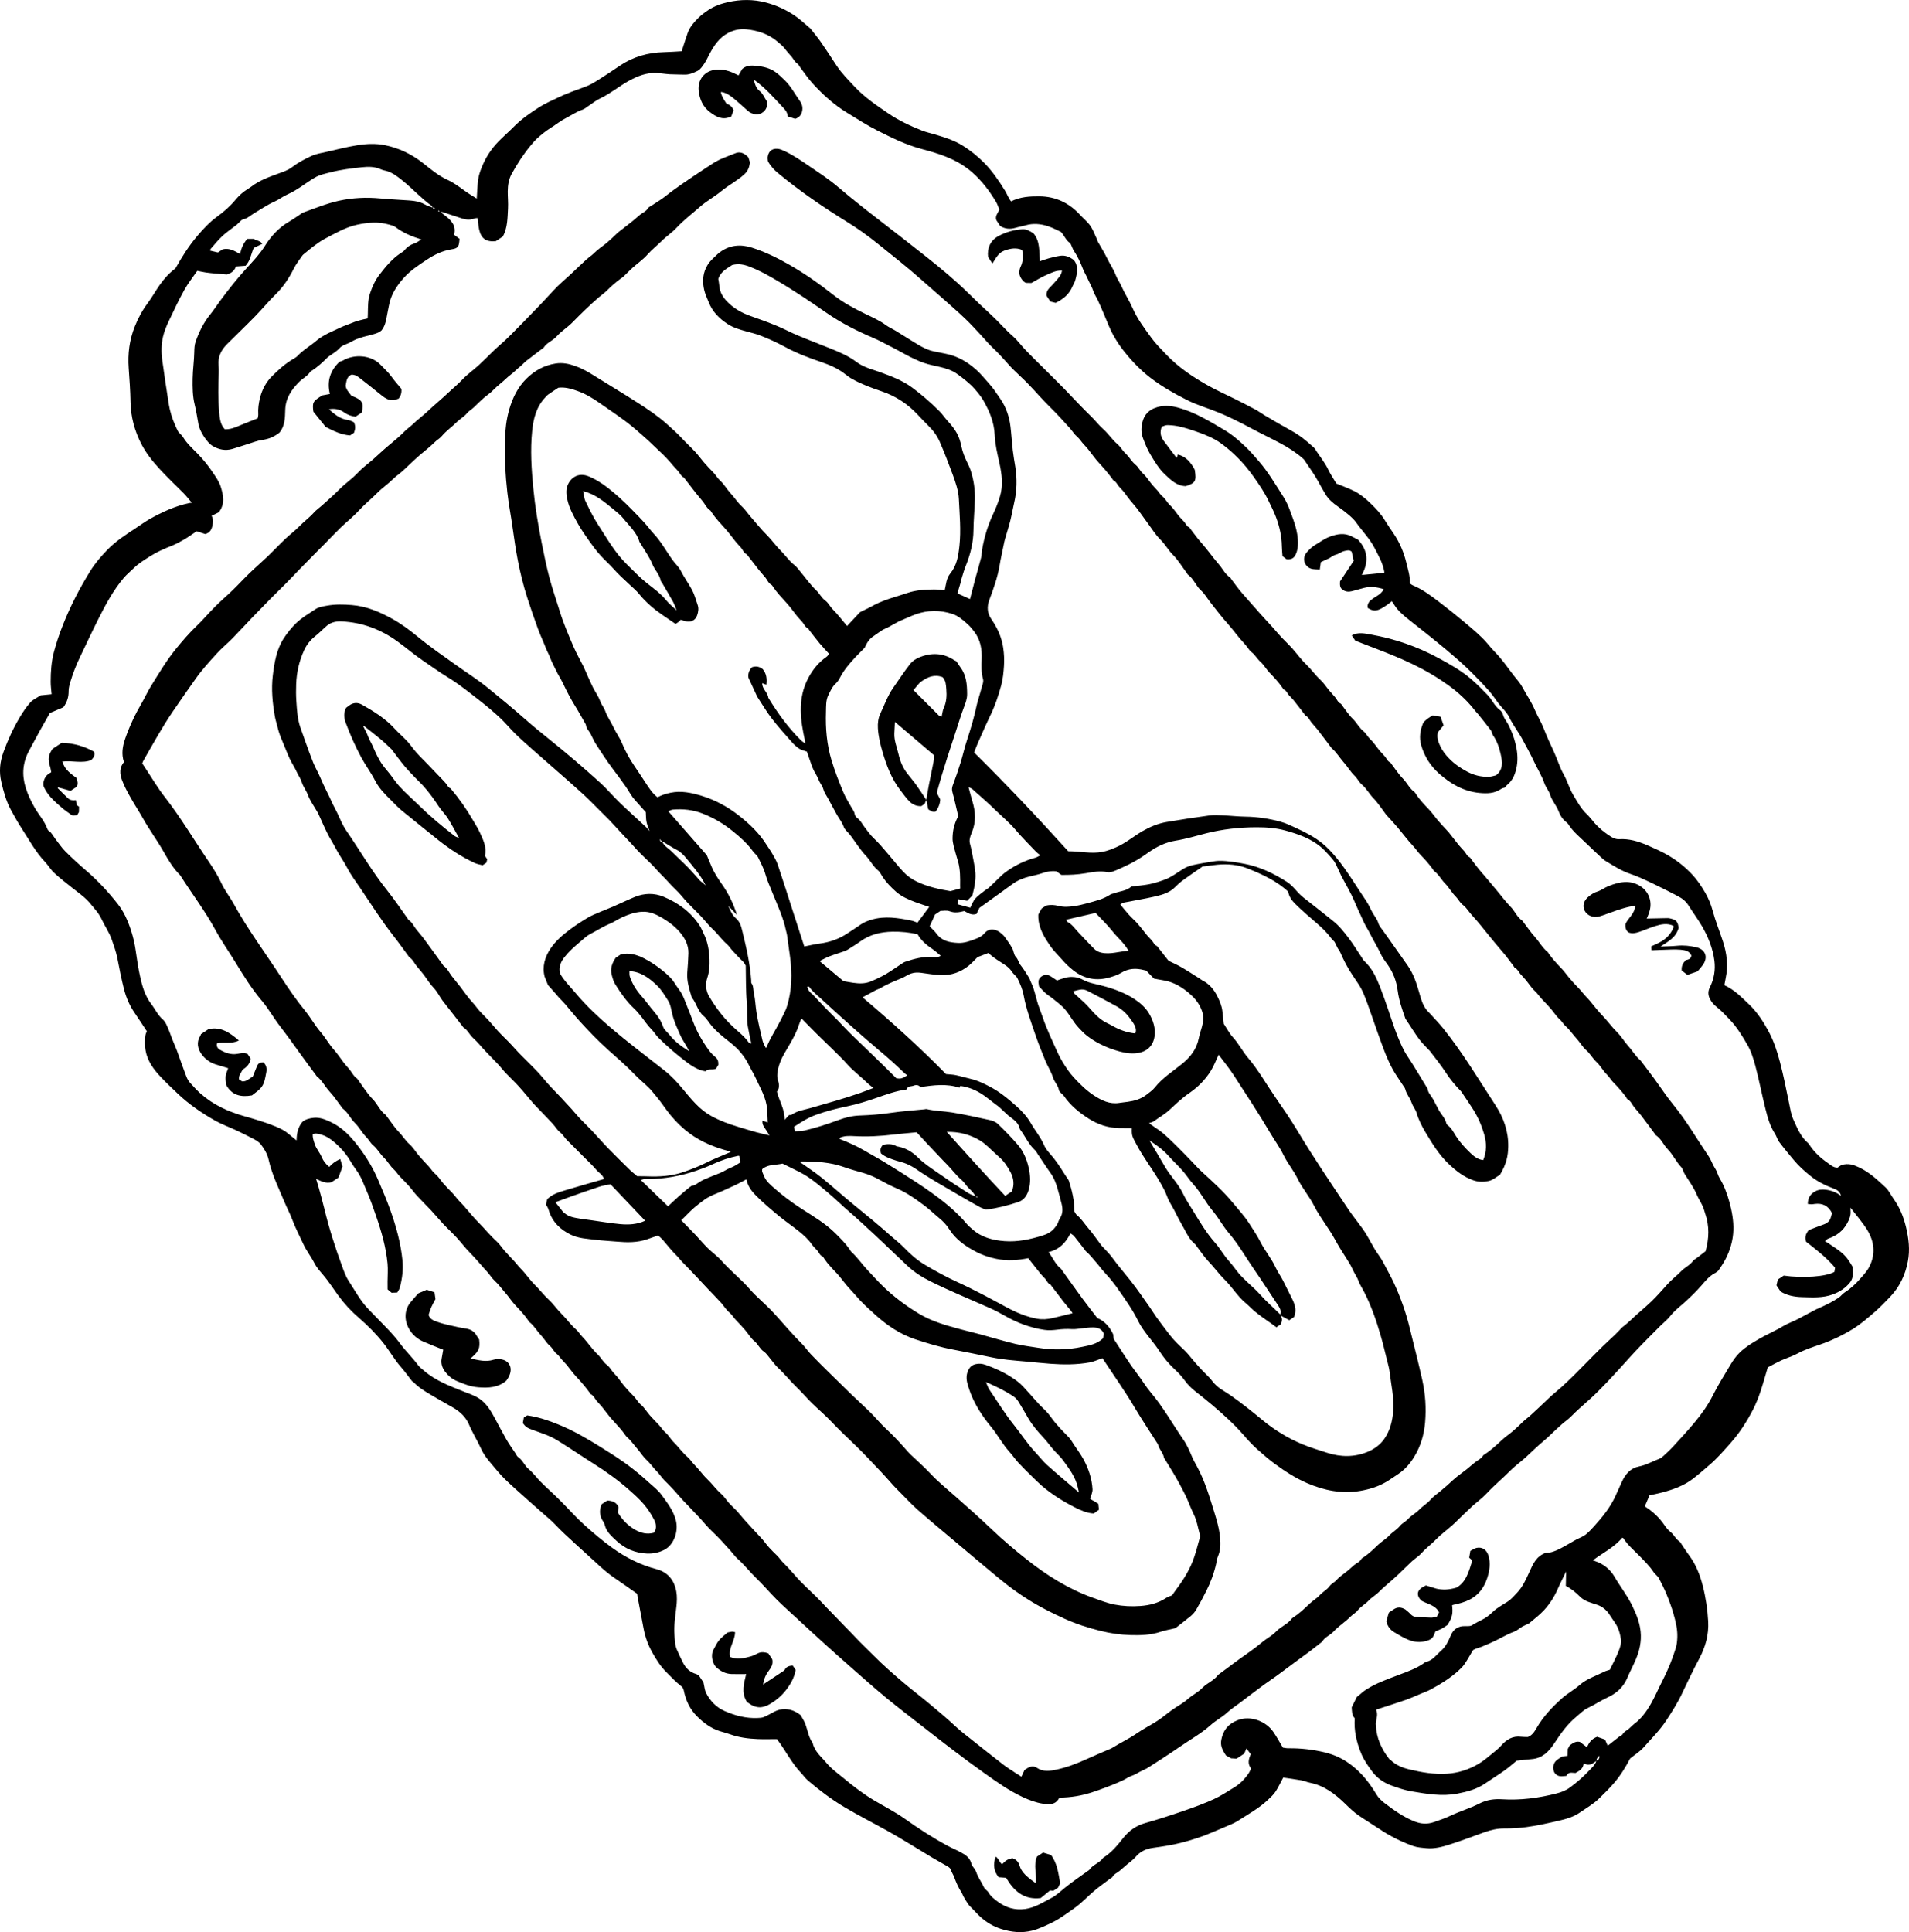 <?xml version="1.0" encoding="UTF-8"?>
<svg id="Layer_2" data-name="Layer 2" xmlns="http://www.w3.org/2000/svg" viewBox="0 0 200.567 202.982">
  <g id="Layer_1-2" data-name="Layer 1">
    <g>
      <path d="m81.631,182.711c-.668.001-1.335.022-2-.003-1.003-.038-1.993-.163-2.946-.509-.346-.126-.707-.212-1.059-.323-.921-.291-1.66-.844-2.349-1.516-.792-.773-1.222-1.693-1.433-2.752-.031-.155-.115-.34-.236-.43-.584-.439-1.066-.979-1.584-1.487-.636-.624-1.092-1.368-1.514-2.12-.435-.776-.739-1.628-.902-2.518-.2-1.091-.412-2.179-.618-3.269-.02-.105-.032-.212-.052-.346-.78-.546-1.575-1.118-2.386-1.667-1.046-.709-1.925-1.61-2.862-2.445-.43-.382-.853-.772-1.276-1.162-.721-.664-1.45-1.319-2.121-2.036-.362-.387-.783-.72-1.181-1.073-1.018-.904-2.048-1.794-3.052-2.714-.628-.576-1.272-1.15-1.806-1.807-.602-.741-1.301-1.431-1.699-2.31-.391-.863-.9-1.661-1.268-2.538-.331-.789-.947-1.381-1.7-1.811-.785-.449-1.576-.887-2.35-1.353-.62-.373-1.246-.744-1.751-1.279-.057-.061-.153-.088-.204-.152-.391-.493-.753-1.011-1.167-1.483-.68-.774-1.181-1.676-1.813-2.479-.768-.975-1.647-1.859-2.588-2.671-.818-.706-1.541-1.48-2.183-2.361-.525-.72-1.004-1.481-1.581-2.156-.341-.399-.694-.79-.926-1.25-.344-.684-.833-1.286-1.146-1.972-.4-.874-.856-1.723-1.19-2.633-.204-.557-.497-1.093-.73-1.647-.636-1.513-1.374-2.991-1.736-4.605-.138-.616-.451-1.126-.817-1.604-.175-.228-.446-.402-.705-.541-.642-.344-1.297-.664-1.956-.974-.699-.329-1.437-.586-2.108-.964-1.394-.787-2.722-1.689-3.89-2.785-.62-.582-1.24-1.173-1.827-1.79-.776-.815-1.44-1.708-1.635-2.875-.083-.498-.076-.984-.018-1.474.023-.193.123-.377.161-.487-.469-.707-.858-1.318-1.272-1.913-.535-.769-.899-1.619-1.128-2.515-.269-1.052-.477-2.121-.683-3.188-.134-.694-.371-1.35-.602-2.014-.265-.764-.735-1.417-1.066-2.135-.291-.632-.755-1.109-1.164-1.614-.529-.653-1.242-1.154-1.915-1.677-.654-.509-1.306-1.026-1.914-1.588-.361-.334-.61-.785-.952-1.143-.976-1.022-1.641-2.263-2.4-3.433-.423-.653-.812-1.338-1.185-2.024-.498-.918-.774-1.929-1.01-2.95-.248-1.069-.152-2.086.22-3.115.462-1.279,1.029-2.505,1.72-3.671.325-.548.686-1.088,1.108-1.562.267-.3.677-.472,1.09-.745.317-.032.716-.072,1.147-.115-.036-.467-.096-.891-.096-1.315 0-1.046.071-2.09.336-3.105.257-.984.587-1.946.962-2.894.777-1.963,1.746-3.829,2.852-5.622.503-.816,1.13-1.54,1.799-2.233.886-.917,1.942-1.597,2.994-2.288.477-.314.937-.657,1.433-.937,1.328-.747,2.704-1.386,4.209-1.698.064-.013.129-.016.244-.03-.282-.332-.537-.661-.823-.96-.382-.4-.794-.773-1.184-1.166-.496-.501-.998-.997-1.471-1.519-.72-.793-1.385-1.646-1.864-2.597-.676-1.344-1.073-2.787-1.1-4.312-.021-1.203-.107-2.402-.192-3.602-.106-1.484.071-2.931.632-4.337.354-.887.789-1.703,1.358-2.467.458-.615.831-1.294,1.274-1.922.457-.648.981-1.24,1.656-1.744.667-1.197,1.418-2.387,2.339-3.463.614-.717,1.248-1.4,2.026-1.961.709-.512,1.379-1.102,1.939-1.777.367-.442.771-.808,1.249-1.108.149-.093.299-.186.438-.292.851-.655,1.854-.998,2.841-1.364.485-.18.977-.334,1.394-.651.645-.49,1.356-.875,2.088-1.203.478-.215,1.02-.296,1.538-.414,1.08-.246,2.155-.525,3.247-.7.957-.154,1.937-.202,2.899-.007,1.458.296,2.771.924,3.942,1.837.841.656,1.652,1.36,2.632,1.805.906.412,1.636,1.081,2.471,1.595.195.12.39.241.605.373.049-.709.063-1.359.149-1.999.054-.405.187-.808.336-1.191.406-1.047.995-1.977,1.783-2.789.522-.538,1.093-1.024,1.614-1.556.816-.833,1.761-1.477,2.73-2.094.58-.369,1.217-.638,1.836-.939.982-.478,2.005-.835,3.026-1.211.501-.184.966-.483,1.422-.769.726-.454,1.434-.937,2.144-1.415,1.393-.937,2.935-1.377,4.605-1.417.642-.015,1.283-.066,1.889-.099.211-.648.403-1.294.631-1.926.222-.615.636-1.095,1.098-1.556.328-.328.688-.592,1.067-.843.634-.42,1.343-.673,2.075-.835,1.327-.294,2.665-.304,3.982.045,1.064.282,2.06.729,2.982,1.349.57.383,1.065.848,1.584,1.288.032.028.072.049.098.082.373.478.766.943,1.112,1.44.564.811,1.099,1.642,1.643,2.467.548.831,1.251,1.523,1.929,2.246,1.02,1.088,2.235,1.904,3.448,2.736,1.123.77,2.343,1.346,3.602,1.843.423.167.874.264,1.312.394,1.014.301,2.027.609,2.935,1.172.818.507,1.557,1.104,2.243,1.788.887.886,1.576,1.91,2.227,2.961.223.36.356.779.639,1.125.947-.481,1.955-.537,2.961-.531,1.708.01,3.131.684,4.283,1.944.302.331.652.621.937.965.404.487.594,1.098.868,1.66.028.057.028.127.059.182.318.568.668,1.12.952,1.704.301.62.698,1.187.943,1.839.143.379.395.712.564,1.092.357.807.849,1.555,1.203,2.364.497,1.135,1.24,2.113,1.953,3.098.456.631,1.027,1.199,1.575,1.773,1.302,1.364,2.835,2.39,4.46,3.295.862.48,1.768.88,2.651,1.324.749.376,1.498.752,2.237,1.148.358.192.684.44,1.035.646.928.542,1.852,1.091,2.795,1.606.871.476,1.623,1.1,2.344,1.768.126.116.207.283.303.429.399.605.867,1.177,1.173,1.826.263.558.612,1.049.871,1.507.661.274,1.271.49,1.847.777.65.325,1.216.789,1.739,1.292.576.553,1.121,1.134,1.538,1.827.283.47.6.919.907,1.374.631.937,1.065,1.96,1.327,3.055.169.704.405,1.398.372,2.169.098.065.194.153.307.2.999.412,1.854,1.056,2.705,1.7.848.642,1.677,1.311,2.496,1.989.703.583,1.403,1.173,2.062,1.804.479.459.867,1.011,1.334,1.484.735.744,1.325,1.596,1.951,2.426.325.431.712.827.966,1.302.427.8.953,1.544,1.307,2.388.273.653.664,1.258.917,1.917.33.858.72,1.692,1.104,2.52.36.777.591,1.605,1.018,2.357.378.666.576,1.436.969,2.091.434.723.827,1.482,1.466,2.08.275.258.508.581.763.873.525.601,1.134,1.099,1.808,1.512.23.141.535.251.797.233,1.053-.07,2.019.223,2.96.63.689.298,1.38.602,2.034.969,1.008.566,1.91,1.267,2.709,2.124.53.568.947,1.201,1.329,1.851.353.601.63,1.27.811,1.943.295,1.095.723,2.141,1.074,3.214.418,1.278.57,2.555.29,3.875-.046.215-.083.431-.122.647-.003.019.007.041.019.102,1.008.453,1.786,1.258,2.582,2.019.855.816,1.503,1.824,2.055,2.858.54,1.011.895,2.114,1.186,3.232.365,1.403.646,2.822.937,4.241.12.582.205,1.191.446,1.725.406.9.777,1.842,1.572,2.509.097.082.153.213.229.321.487.689,1.101,1.253,1.791,1.728.313.215.596.514,1.057.517l.405-.269c.753-.236,1.313-.013,1.867.247,1.08.508,1.94,1.314,2.793,2.115.344.323.546.793.828,1.185.638.888,1.039,1.877,1.296,2.932.294,1.203.439,2.425.205,3.644-.272,1.415-.866,2.689-1.889,3.748-.491.507-.97,1.017-1.506,1.483-.77.668-1.533,1.34-2.402,1.876-1.12.69-2.305,1.244-3.552,1.668-.767.261-1.536.51-2.256.905-.521.286-1.108.449-1.651.699-.509.234-1.0.51-1.466.751-.272.908-.509,1.789-.803,2.65-.207.61-.453,1.213-.747,1.786-.654,1.277-1.435,2.477-2.391,3.552-.694.78-1.376,1.57-2.176,2.255-.589.505-1.165,1.021-1.786,1.489-.949.715-2.039,1.1-3.166,1.402-.431.116-.871.198-1.352.305-.156.365-.323.757-.498,1.166.83.521,1.52,1.17,2.067,1.973.18.264.39.527.641.719.366.28.528.736.924.983.103.065.162.203.236.311.26.381.503.774.779,1.143.724.966,1.153,2.068,1.447,3.22.312,1.224.498,2.478.566,3.738.075,1.391-.286,2.692-.948,3.927-.628,1.172-1.201,2.375-1.767,3.578-.485,1.031-1.088,1.987-1.715,2.935-.674,1.019-1.544,1.871-2.342,2.782-.379.433-.894.747-1.426,1.178-.438.84-.979,1.735-1.661,2.537-.498.585-1.046,1.121-1.596,1.658-.603.589-1.322.992-1.998,1.465-.68.475-1.455.699-2.256.881-1.124.256-2.244.515-3.39.666-.771.102-1.542.148-2.314.142-.743-.006-1.439.16-2.128.409-1.199.434-2.393.887-3.607,1.275-.791.253-1.607.471-2.455.39-.475-.046-.97-.074-1.412-.234-1.253-.454-2.438-1.047-3.551-1.798-.707-.477-1.442-.913-2.147-1.398-.514-.354-.958-.781-1.397-1.21-1.075-1.05-2.228-1.944-3.75-2.24-.297-.058-.58-.194-.877-.247-.642-.114-1.289-.197-1.913-.29-.268.497-.497.979-.779,1.429-.214.341-.517.616-.814.898-.945.898-2.08,1.519-3.161,2.213-.405.26-.877.44-1.332.633-.472.2-.947.397-1.417.601-1.038.451-2.11.786-3.202,1.069-.974.253-1.967.398-2.96.536-.733.102-1.348.372-1.837.955-.259.309-.611.539-.921.806-.261.225-.515.457-.782.673-.251.203-.571.318-.736.63-.046.086-.176.126-.263.193-.553.419-1.122.819-1.653,1.265-.689.579-1.302,1.26-2.032,1.778-.849.602-1.683,1.237-2.651,1.677-.607.276-1.191.561-1.845.724-1.116.277-2.203.156-3.266-.183-.799-.255-1.525-.683-2.15-1.252-.299-.272-.57-.576-.852-.866-.149-.154-.314-.297-.436-.47-.187-.264-.348-.548-.51-.829-.075-.129-.112-.282-.193-.406-.333-.507-.571-1.053-.777-1.623-.1-.277-.284-.523-.376-.817-.043-.138-.228-.25-.371-.335-.498-.296-1.011-.565-1.509-.862-1.583-.945-3.138-1.936-4.746-2.835-1.516-.848-3.07-1.628-4.564-2.519-1.359-.81-2.61-1.768-3.813-2.791-.259-.22-.454-.514-.692-.762-1.022-1.064-1.657-2.404-2.548-3.568ZM45.728,21.98c-.073-.071-.074-.261-.254-.15-.046-.074-.076-.172-.142-.22-1.091-.788-1.993-1.794-3.036-2.633-.478-.384-.969-.779-1.569-.98-.227-.076-.474-.102-.689-.201-.657-.303-1.332-.3-2.033-.224-1.086.119-2.169.244-3.229.519-.577.149-1.173.257-1.692.564-.975.577-1.846,1.32-2.898,1.778-.472.206-.874.542-1.361.753-.712.309-1.357.772-2.037,1.16-.413.235-.753.595-1.247.698-.134.028-.247.168-.361.267-.112.098-.204.221-.321.312-.494.388-1.023.737-1.483,1.161-.452.417-.837.906-1.246,1.368-.038.043-.034.124-.049.181.282.066.559.131.815.191l.5-.332c.711-.172,1.262.179,1.838.5.102-.623.356-1.138.739-1.597.229-0.0.444-.001.691-.001.256.193.669.175.898.52-.348.168-.67.323-.91.439-.287.687-.365,1.354-.849,1.864-.333.025-.67.05-1.011.076q-.225.644-.95.842c-.449-.036-.816-.062-1.183-.096-.345-.032-.692-.062-1.035-.113-.321-.048-.639-.123-.898-.174-.477.696-.976,1.318-1.356,2.005-.591,1.069-1.118,2.175-1.638,3.281-.247.525-.474,1.073-.604,1.635-.186.801-.189,1.633-.082,2.448.19,1.442.421,2.878.638,4.316.044.295.094.589.16.88.176.773.474,1.506.816,2.216.126.261.418.437.572.691.408.675.997,1.197,1.533,1.746.595.611,1.12,1.258,1.587,1.961.324.487.675.958.849,1.533.268.885.464,1.758-.205,2.647-.201.1-.466.232-.763.38.185.333.164.691.08,1.058-.093.407-.275.726-.748.856-.279-.091-.585-.192-.899-.295-.442.293-.869.603-1.322.869-.427.25-.868.486-1.327.668-.783.31-1.552.647-2.259,1.1-.602.385-1.217.75-1.736,1.27-.33.33-.703.621-1.009.982-1.088,1.284-1.883,2.753-2.636,4.242-.687,1.359-1.324,2.743-1.985,4.115-.394.817-.719,1.662-.985,2.528-.103.334-.2.687-.199,1.032.003.588-.135,1.113-.55,1.688-.385.163-.875.372-1.417.602-.342.604-.716,1.253-1.079,1.91-.374.676-.733,1.36-1.103,2.039-.673,1.236-.781,2.516-.372,3.865.226.746.563,1.434.941,2.105.428.758,1.038,1.406,1.341,2.24.029.08.079.173.147.215.33.207.473.562.698.851.345.444.657.922,1.051,1.317.706.706,1.446,1.382,2.204,2.033,1.24,1.065,2.343,2.259,3.344,3.542.396.508.718,1.095.967,1.691.428,1.021.726,2.087.881,3.191.127.911.265,1.823.465,2.719.223,1.004.506,1.997,1.151,2.838.423.551.705,1.203,1.252,1.667.176.15.295.385.398.601.286.596.466,1.235.735,1.842.422.95.717,1.955,1.095,2.925.171.437.291.911.62,1.269.362.393.719.796,1.119,1.148,1.332,1.171,2.914,1.888,4.598,2.36.942.264,1.876.542,2.788.887.617.233,1.241.478,1.763.908.303.249.609.496.913.744.015-.708.128-1.36.605-1.943.325-.285.762-.393,1.219-.435.628-.058,1.18.172,1.738.43,1.229.568,2.124,1.524,2.916,2.56.843,1.104,1.566,2.291,2.113,3.586.433,1.024.873,2.041,1.248,3.089.615,1.718,1.099,3.461,1.284,5.283.101.991-.025,1.952-.275,2.903-.047.178-.176.333-.272.508-.224.009-.415.016-.591.023-.146-.123-.272-.229-.422-.356-.001-.271-.004-.55-.003-.83.002-.624.056-1.252-.001-1.87-.162-1.732-.643-3.394-1.21-5.03-.3-.866-.597-1.737-.967-2.574-.32-.726-.572-1.49-1.046-2.145-.27-.373-.523-.76-.759-1.156-.404-.676-.922-1.253-1.507-1.769-.573-.505-1.205-.914-1.993-.991-.118-.011-.241.029-.373.047-.038.388.095.698.194,1.021.155.511.532.899.73,1.372.182.434.441.765.8,1.057.316-.357.693-.621,1.158-.829.082.264.15.487.243.786-.136.372-.29.796-.424,1.163l-.744.493c-.615.157-1.093-.12-1.608-.356.1.336.201.655.289.976.191.697.39,1.392.559,2.094.498,2.069,1.14,4.093,1.875,6.088.199.54.392,1.101.705,1.575.671,1.018,1.238,2.109,2.107,2.995.57.581,1.135,1.172,1.703,1.754.572.587,1.129,1.193,1.605,1.841.58.789,1.29,1.459,1.867,2.244.173.235.428.414.653.608,1.194,1.029,2.646,1.572,4.078,2.148.577.232,1.172.408,1.7.761.774.517,1.226,1.298,1.642,2.073.398.741.79,1.486,1.206,2.217.282.495.622.957.938,1.433.097.146.168.335.304.426.483.322.659.895,1.105,1.261.475.39.837.915,1.277,1.352.664.66,1.364,1.284,2.028,1.944.848.843,1.635,1.751,2.522,2.55.946.852,1.918,1.676,2.959,2.427,1.418,1.022,2.926,1.784,4.613,2.227,1.201.316,1.889,1.135,2.109,2.356.097.538.067,1.076.007,1.612-.108.967-.267,1.931-.2,2.909.038.55.034,1.092.271,1.632.197.45.415.893.631,1.33.281.569.734,1.008,1.383,1.192.118.033.218.132.3.184l.458.691c.108.451.128.812.277,1.108.429.85,1.083,1.52,1.953,1.903,1.099.484,2.255.788,3.476.73.212-.01.44-.015.629-.095.377-.159.734-.364,1.096-.558.367-.197.754-.293,1.171-.279.579.02,1.087.223,1.613.636.144.267.373.594.504.956.24.661.33,1.378.761,1.966.197.903.923,1.46,1.464,2.116.507.614,1.187,1.09,1.809,1.604,1.019.842,2.065,1.649,3.206,2.325,1.069.633,2.184,1.2,3.193,1.916,1.433,1.017,2.899,1.969,4.44,2.806.471.256.968.463,1.441.714.517.275.987.598,1.13,1.233.036.161.181.298.272.448.079.13.18.254.226.396.188.58.567,1.061.815,1.611.091.203.352.324.465.523.244.43.624.715,1.001.991.845.618,1.771.906,2.849.762,1.043-.14,1.88-.707,2.77-1.164.499-.257.913-.653,1.349-1.013.788-.65,1.643-1.219,2.47-1.821.053-.039.122-.067.157-.119.375-.552,1.087-.715,1.462-1.265.857-.527,1.492-1.299,2.096-2.067.619-.787,1.394-1.323,2.305-1.578,1.393-.389,2.763-.842,4.128-1.312,1.046-.36,2.09-.744,3.095-1.203.748-.341,1.439-.81,2.145-1.239.614-.373,1.107-.88,1.51-1.471.105-.154.173-.333.26-.505-.4-.512-.251-1.005-.035-1.512-.135-.182-.271-.367-.449-.607-.101.234-.167.389-.236.549-.236.156-.473.314-.711.471-.036.023-.078.038-.116.056-.194-.012-.386-.025-.559-.036-.188-.105-.358-.2-.528-.295-.469-.689-.6-1.11-.487-1.685.192-.978.718-1.629,1.687-2.016,1.362-.544,2.986.093,3.765,1.214.356.513.652,1.067,1.008,1.658.147.019.364.074.579.071,1.289-.016,2.56.127,3.813.428.804.193,1.569.503,2.257.95.994.646,1.826,1.479,2.514,2.448.229.322.456.648.652.99.221.384.54.69.871.942.969.738,1.958,1.448,3.105,1.913.697.282,1.362.332,2.07.09.606-.207,1.204-.415,1.788-.691.981-.464,2.039-.772,3.003-1.266.77-.394,1.556-.497,2.37-.447,1.948.122,3.847-.126,5.728-.609.507-.13.98-.311,1.405-.621.331-.242.648-.497.96-.764.426-.364.818-.756,1.201-1.157.25-.261.523-.524.627-.895.178-.101.378-.187.284-.531-.126.198-.307.299-.262.535l-.542.36c-.135.018-.265.058-.39.046-.137-.013-.27-.074-.43-.123-.041.533-.432.772-.843.993-.343.015-.752-.177-.966.309-.237.011-.506.076-.746.02-.3-.07-.542-.286-.608-.613-.083-.405.004-.779.331-1.055.183-.154.398-.27.584-.393.185-.021.352-.04.552-.063.01-.238.019-.473.029-.722.066-.121.137-.253.203-.373.31-.221.592-.475,1.073-.37.214.162.475.361.746.566.194-.478.469-.882,1.066-1.104.241.086.56.199.821.292.12.271.206.465.291.659-.019.036-.039.073-.016.029.005.05.001.009-.003-.032.389-.307.776-.616,1.167-.919.139-.108.343-.171.419-.309.15-.274.423-.369.635-.549.212-.181.4-.392.621-.56.732-.553,1.254-1.285,1.702-2.06.439-.76.775-1.58,1.18-2.361.587-1.131,1.071-2.304,1.442-3.52.112-.368.149-.769.161-1.156.025-.842-.183-1.657-.41-2.456-.197-.695-.453-1.377-.727-2.046-.236-.576-.53-1.128-.809-1.685-.056-.112-.161-.2-.247-.296-.1-.112-.22-.21-.301-.335-.416-.636-.964-1.164-1.486-1.7-.584-.599-1.23-1.136-1.685-1.852-.019-.03-.072-.039-.121-.063-.842,1.012-2.03,1.591-3.084,2.374.06.028.08.039.1.046.948.29,1.686.848,2.185,1.71.568.981,1.276,1.868,1.785,2.896.453.915.841,1.813.944,2.843.103,1.029-.109,1.984-.5,2.912-.283.673-.632,1.319-.918,1.991-.416.976-1.176,1.617-2.093,2.034-.711.324-1.348.768-2.053,1.097-.427.199-.764.559-1.133.861-.487.399-.913.843-1.298,1.327-.397.5-.757,1.032-1.109,1.565-.565.855-1.245,1.524-2.339,1.608-.488.038-.974.102-1.579.167-.364.296-.801.688-1.275,1.027-.661.472-1.357.893-2.025,1.356-.886.614-1.893.878-2.929,1.077-1.632.313-3.239.027-4.837-.243-.702-.118-1.39-.358-2.064-.598-.821-.292-1.536-.789-2.052-1.483-.451-.606-.884-1.228-1.178-1.95-.477-1.173-.745-2.362-.653-3.648-.323-.306-.284-.73-.319-1.148.181-.366.361-.731.542-1.097.302-.196.528-.47.811-.656.451-.296.925-.57,1.418-.787.799-.351,1.618-.661,2.437-.966.786-.293,1.57-.586,2.27-1.06.109-.074.215-.176.336-.203.704-.159,1.086-.745,1.579-1.177.475-.415.751-.968.992-1.551.187-.45.467-.823,1.021-.979.393-.11.77.001,1.126-.093.377-.201.717-.424,1.095-.597.441-.202.839-.514,1.209-.87.452-.435,1.036-.734,1.568-1.083.383-.251.666-.599.976-.926.604-.636.942-1.422,1.298-2.201.369-.808.716-1.636,1.698-1.979.523.008,1.042-.197,1.537-.453.577-.299,1.134-.638,1.7-.958.056-.032.119-.049.176-.079.267-.14.563-.245.792-.431.329-.268.623-.583.908-.899.872-.97,1.691-1.979,2.233-3.182.22-.489.446-.976.665-1.466.361-.807.906-1.436,1.802-1.612.75-.147,1.397-.527,2.093-.791.16-.061.313-.169.441-.286.347-.317.695-.636,1.013-.981.763-.83,1.531-1.657,2.254-2.521.753-.9,1.433-1.85,1.967-2.912.539-1.071,1.18-2.092,1.795-3.124.294-.494.607-.964,1.039-1.375.611-.583,1.32-1.012,2.031-1.418.632-.361,1.302-.669,1.948-1.016.438-.236.861-.511,1.319-.696.643-.26,1.236-.608,1.846-.927.383-.2.759-.416,1.154-.589.734-.321,1.457-.662,2.113-1.123.209-.147.362-.375.576-.51.609-.384,1.129-.867,1.6-1.399.38-.429.788-.865,1.037-1.371.641-1.301.484-2.616-.259-3.82-.488-.79-1.115-1.493-1.754-2.332.003.166-.001.251.007.335.048.474-.117.876-.341,1.289-.449.83-1.13,1.335-2.001,1.634-.122.042-.218.161-.341.256,2.047,1.329,2.167,1.477,2.881,2.67.018.18.037.351.051.524.035.427-.058.842-.317,1.167-.466.585-1.081.977-1.787,1.24-1.06.395-2.153.314-3.248.286-.816-.021-1.589-.18-2.245-.587l-.431-.65c.05-.219.099-.429.14-.61l.621-.412c2.021.29,4.467.114,5.324-.393.023-.149.05-.318.069-.44-.915-1.097-2.014-1.913-3.058-2.74-.121-.443-.055-.809.311-1.227.272-.101.656-.233,1.031-.386.47-.19,1.024-.259,1.237-.823.063-.208.125-.417.165-.549-.419-.823-1.038-1.068-1.827-.973-.107.013-.213.041-.319.04-.138-.002-.275-.026-.405-.039.005-.636.27-1.046.775-1.322.361-.197.743-.215,1.133-.168.562.067,1.08.266,1.588.635-.125-.467-.423-.63-.788-.766-.867-.322-1.691-.729-2.42-1.313-.636-.509-1.233-1.044-1.76-1.676-.525-.629-1.052-1.257-1.541-1.914-.189-.255-.265-.591-.44-.86-.523-.804-.772-1.713-1-2.621-.372-1.487-.66-2.996-1.05-4.477-.205-.778-.459-1.574-.859-2.263-.534-.917-1.087-1.835-1.838-2.619-.459-.479-.909-.965-1.427-1.375-.266-.211-.466-.456-.623-.738-.23-.414-.27-.827-.039-1.286.44-.872.597-1.823.476-2.786-.162-1.292-.647-2.49-1.292-3.611-.426-.741-.947-1.427-1.398-2.154-.272-.438-.637-.754-1.083-.986-.742-.386-1.48-.778-2.235-1.137-.912-.434-1.81-.897-2.776-1.219-.962-.32-1.82-.868-2.68-1.396-.179-.11-.336-.261-.492-.406-.498-.465-.997-.93-1.485-1.406-.642-.627-1.356-1.187-1.855-1.951-.059-.09-.122-.188-.207-.249-.429-.304-.702-.761-.871-1.207-.233-.615-.699-1.087-.888-1.723-.126-.425-.46-.787-.604-1.21-.28-.819-.751-1.542-1.11-2.32-.351-.761-.771-1.494-1.165-2.236-.428-.806-1.008-1.524-1.406-2.355-.204-.426-.537-.78-.86-1.137-.42-.464-.728-1.016-1.143-1.499-.589-.685-1.218-1.33-1.848-1.968-.866-.876-1.801-1.689-2.746-2.481-1.254-1.051-2.541-2.062-3.825-3.077-.642-.508-1.279-1.013-1.706-1.73-.064-.107-.137-.208-.209-.316-1.322,1.051-1.805,1.183-2.532.712-.081-.328.094-.575.192-.712.534-.507,1.197-.647,1.482-1.267-.692-.213-1.387-.317-2.101-.124-.413.112-.824.231-1.238.337-.351.09-.687.061-.992-.161-.293-.212-.277-.515-.26-.865.467-.702.95-1.429,1.437-2.162-.082-.364-.155-.693-.217-.97-.276-.214-.508-.112-.734-.068-.323.063-.584.302-.881.376-.318.08-.532.289-.802.418-.288.138-.58.268-.817.378-.043.296-.076.522-.113.778-.289-.017-.527-.011-.758-.048-.768-.124-1.242-1.072-.57-1.803.247-.268.503-.529.827-.721.521-.31,1.003-.681,1.585-.89.751-.27,1.492-.417,2.246-.028.265.137.532.271.682.347,1.102,1.199,1.114,2.412.401,3.72.829-.084,1.591-.161,2.357-.238.002-.029.014-.071.007-.11-.152-.905-.609-1.689-1.018-2.485-.511-.995-1.312-1.791-1.951-2.7-.206-.293-.483-.544-.758-.778-.372-.317-.764-.612-1.164-.894-.496-.349-.951-.729-1.272-1.256-.271-.444-.523-.896-.771-1.354-.396-.731-.9-1.403-1.359-2.1-.06-.092-.113-.195-.193-.266-.738-.656-1.562-1.192-2.431-1.653-1.042-.554-2.109-1.062-3.148-1.62-1.098-.59-2.209-1.149-3.363-1.622-1.095-.448-2.236-.769-3.301-1.306-1.325-.668-2.61-1.396-3.788-2.293-1.039-.791-1.95-1.737-2.765-2.75-.653-.812-1.215-1.708-1.628-2.676-.395-.924-.762-1.859-1.19-2.77-.147-.313-.347-.603-.456-.924-.167-.492-.435-.932-.642-1.401-.147-.334-.349-.646-.477-.987-.252-.669-.557-1.307-.953-1.904-.105-.159-.161-.35-.245-.523-.047-.097-.082-.223-.162-.277-.4-.268-.555-.721-.921-1.15-.396-.178-.871-.441-1.377-.607-.77-.251-1.564-.329-2.364-.091-.346.103-.706.157-1.052.26-.571.17-1.106.122-1.601-.188l-.409-.616c-.163-.44.178-.742.313-1.125-.112-.26-.2-.552-.352-.805-.683-1.137-1.472-2.184-2.475-3.073-1.017-.902-2.196-1.485-3.461-1.917-.657-.224-1.328-.41-1.998-.592-1.591-.432-3.057-1.167-4.517-1.899-1.088-.546-2.113-1.218-3.156-1.85-1.397-.848-2.598-1.934-3.689-3.139-.464-.513-.851-1.096-1.27-1.649-.093-.122-.15-.292-.269-.37-.289-.188-.426-.486-.627-.74-.213-.27-.466-.509-.667-.786-.23-.319-.528-.555-.822-.806-.943-.805-2.063-1.169-3.264-1.299-.668-.073-1.328.069-1.927.383-.916.48-1.471,1.295-1.94,2.18-.191.36-.359.736-.587,1.071-.189.278-.407.595-.691.735-.431.213-.894.416-1.409.39-.494-.025-.991-.008-1.485-.037-.476-.028-.949-.111-1.425-.134-1.04-.052-1.985.329-2.86.809-1.05.574-1.977,1.358-3.07,1.875-.432.205-.812.521-1.216.785-.202.132-.39.308-.612.383-.641.215-1.189.604-1.782.906-.525.267-.99.65-1.493.964-.555.346-1.064.751-1.54,1.195-.217.202-.41.432-.6.66-.784.937-1.445,1.959-2.033,3.026-.31.562-.405,1.194-.411,1.83-.006.602.062,1.207.028,1.806-.057.992-.037,2.005-.538,2.937l-.743.493c-1.0.103-1.532-.255-1.748-1.207-.089-.393-.109-.802-.163-1.223-.125.017-.235.012-.328.047-.426.162-.853.143-1.275.009-.68-.215-1.354-.45-2.034-.669-.094-.03-.203-.015-.304-.021-.054-.058-.109-.116-.163-.174-.018.027-.037.054-.055.081.074.024.148.047.222.071.15.115.3.231.451.346.698.529,1.278,1.115,1.013,2.066.205.154.375.281.578.434-.027.194-.035.406-.088.607-.101.389-.468.443-.77.492-.957.156-1.796.561-2.592,1.092-.866.577-1.735,1.142-2.436,1.934-.756.853-1.349,1.777-1.547,2.92-.071.411-.172.817-.24,1.228-.079.478-.205.933-.536,1.353-.324.277-.764.38-1.204.487-.475.116-.943.245-1.406.422-.347.133-.642.346-.982.48-.278.11-.595.226-.781.439-.297.338-.671.548-1.02.802-.089.065-.189.117-.266.193-.504.502-1.022.987-1.622,1.376-.074.048-.166.087-.21.155-.287.448-.776.669-1.141,1.035-.833.834-1.443,1.727-1.477,2.965-.023.836-.032,1.707-.623,2.39-.538.411-1.108.666-1.778.752-.499.064-.982.264-1.469.414-.567.175-1.127.376-1.698.538-.724.205-1.392.072-2.048-.309-.597-.346-1.356-1.517-1.497-2.265-.131-.692-.228-1.392-.398-2.075-.226-.909-.231-1.836-.216-2.752.015-.926.154-1.851.17-2.782.007-.367.022-.755.142-1.094.359-1.011.819-1.975,1.506-2.819.376-.462.696-.967,1.051-1.446.899-1.214,1.833-2.399,2.857-3.514.661-.72,1.331-1.428,1.857-2.27.654-1.046,1.481-1.948,2.573-2.575.361-.207.699-.455,1.049-.682.147-.096.286-.218.448-.275,1.22-.437,2.416-.933,3.693-1.216,1.445-.32,2.887-.386,4.351-.25.818.076,1.639.12,2.459.175.777.052,1.558.055,2.265.47.249.146.542.217.815.322.061.091.1.22.255.144.038.023.076.046.034.021.048-.005.005-0-.038.004Zm114.796,160.51c.454-.175.695-.568.921-.958.705-1.216,1.661-2.221,2.699-3.14.565-.5,1.248-.86,1.824-1.368.738-.652,1.694-.945,2.559-1.386.204-.104.435-.154.605-.212.334-.692.667-1.298.919-1.935.157-.397.316-.862.253-1.261-.097-.621-.269-1.254-.662-1.789-.221-.3-.405-.627-.624-.929-.307-.425-.702-.738-1.207-.912-.628-.216-1.306-.352-1.795-.844-.439-.442-.906-.839-1.504-1.14.009-.479.018-.952.029-1.517-.323.669-.619,1.236-.873,1.82-.361.833-.847,1.591-1.453,2.252-.462.503-1.025.914-1.546,1.363-.048.041-.113.063-.171.091-.193.092-.395.17-.579.278-.284.166-.535.41-.837.519-.812.294-1.535.767-2.322,1.112-.529.232-1.045.48-1.6.645-.182.054-.349.157-.403.182-.34.568-.594,1.04-.898,1.478-.192.277-.443.52-.698.745-.87.768-1.849,1.379-2.871,1.921-.32.17-.665.292-1.0.432-.531.222-1.054.465-1.596.654-1.017.354-2.046.675-3.113,1.024.207.48.046.917-.029,1.36-.017.103.003.213.008.319.062,1.32.587,2.456,1.383,3.484.051.065.135.103.196.162.533.503,1.194.777,1.882.942,1.312.314,2.632.555,4.002.465,1.184-.078,2.264-.429,3.276-1.012.526-.303.989-.699,1.46-1.087.333-.275.686-.538.964-.857.565-.646,1.205-1.037,2.092-.926.234.029.474.018.711.026ZM44.271,25.16c-1.024-.325-1.927-.697-2.721-1.304-.181-.138-.432-.194-.659-.259-1.131-.328-2.255-.234-3.392.016-1.217.267-2.264.901-3.346,1.459-.407.21-.783.486-1.155.757-.365.267-.707.566-1.058.852-.05.041-.11.077-.145.128-.311.458-.67.894-.915,1.386-.5,1.004-1.095,1.92-1.904,2.711-.759.742-1.433,1.57-2.176,2.33-.968.991-1.971,1.949-2.952,2.928-.604.603-.963,1.311-.886,2.196.024.278.031.559.02.838-.05,1.354-.077,2.709.044,4.06.058.652.107,1.33.594,1.844.428.013.804-.083,1.186-.242.743-.31,1.493-.601,2.268-.911.018-.12.069-.273.059-.421-.039-.593.044-1.172.188-1.741.214-.848.622-1.619,1.226-2.232.68-.689,1.409-1.341,2.255-1.839.17-.1.351-.2.482-.342.562-.608,1.289-1.009,1.913-1.542.779-.665,1.748-1.025,2.663-1.463.306-.146.637-.24.948-.377.58-.256,1.192-.405,1.824-.539.006-.178.012-.328.016-.479.02-.715-.005-1.443.221-2.128.235-.712.545-1.396,1.01-2.001.641-.834,1.308-1.638,2.189-2.234.145-.098.319-.178.421-.311.289-.377.663-.6,1.106-.75.218-.074.407-.232.674-.391Z" stroke-width="0"/>
      <path d="m157.592,123.426c-.415.233-.739.565-1.216.655-.542.102-1.052.106-1.586-.08-.998-.348-1.783-.966-2.546-1.681-1.036-.972-1.759-2.161-2.471-3.348-.377-.629-.724-1.307-.938-2.036-.113-.385-.407-.716-.531-1.1-.16-.498-.541-.881-.658-1.395-.032-.142-.146-.267-.229-.395-.24-.368-.486-.732-.726-1.099-.58-.886-.99-1.855-1.362-2.839-.368-.973-.701-1.959-1.048-2.939-.199-.561-.387-1.126-.594-1.684-.276-.744-.545-1.492-.999-2.153-.211-.308-.41-.624-.619-.933-.498-.737-.898-1.525-1.253-2.339-.07-.159-.192-.294-.275-.449-.111-.207-.209-.421-.325-.659-.108-.115-.255-.244-.369-.397-.438-.59-.959-1.093-1.516-1.57-.777-.665-1.555-1.333-2.28-2.053-.33-.327-.616-.735-.712-1.253-1.213-1.14-2.726-1.821-4.25-2.435-1.005-.405-2.113-.503-3.213-.395-.466.046-.93.116-1.394.174-.043.005-.099-.012-.129.01-.736.509-1.479,1.009-2.198,1.54-.326.24-.593.557-.906.817-.6.499-1.347.665-2.079.833-.875.2-1.764.337-2.643.52-.26.054-.554.043-.814.295.315.378.604.748.918,1.094.286.316.616.593.897.913.342.39.647.811.978,1.21.164.197.357.37.523.566.166.197.249.468.524.566.017.006.026.034.04.051.375.477.75.953,1.181,1.501.406.202.9.417,1.364.685.648.375,1.273.788,1.908,1.187.09.056.169.132.264.179.73.362,1.228.959,1.58,1.663.246.491.472,1.005.535,1.565.051.449.098.899.145,1.333.322.486.585,1.01.965,1.426.61.666,1.011,1.478,1.587,2.155,1.099,1.289,1.919,2.765,2.875,4.149.786,1.138,1.575,2.278,2.285,3.463,1.713,2.858,3.582,5.613,5.432,8.38.618.923,1.372,1.752,1.933,2.716.272.468.52.95.801,1.412.285.469.641.899.888,1.385.37.731.788,1.44,1.129,2.182.696,1.513,1.251,3.081,1.645,4.703.443,1.825.918,3.643,1.324,5.476.322,1.454.419,2.927.294,4.424-.109,1.304-.465,2.506-1.14,3.615-.437.718-.98,1.35-1.687,1.824-.365.244-.727.493-1.099.727-.885.557-1.862.868-2.886,1.042-1.948.332-3.795-.043-5.582-.812-1.206-.519-2.303-1.231-3.359-1.998-.669-.486-1.292-1.039-1.911-1.588-.512-.454-.97-.962-1.42-1.481-.517-.596-1.077-1.158-1.655-1.697-1.056-.986-2.164-1.911-3.306-2.799-.465-.361-.902-.781-1.255-1.283-.305-.434-.698-.813-1.086-1.18-.585-.553-1.088-1.166-1.525-1.84-.712-1.098-1.677-2.027-2.257-3.207-.564-1.146-1.301-2.175-2.022-3.212-.438-.63-.918-1.246-1.458-1.811-.323-.338-.591-.74-.911-1.094-.359-.398-.671-.837-1.091-1.178-.049-.04-.076-.107-.117-.159-.372-.479-.739-.963-1.121-1.434-.087-.107-.226-.172-.376-.282-.489.993-1.172,1.7-2.3,1.968.479.64.728,1.306,1.299,1.744.05.038.077.106.115.16.725,1.01,1.443,2.025,2.178,3.027.476.648.976,1.278,1.53,2.0.7.276,1.262.851,1.665,1.698.013.107.036.298.059.487.801,1.208,1.544,2.461,2.425,3.606.519.675.947,1.414,1.495,2.059,1.295,1.526,2.255,3.279,3.39,4.912.394.566.662,1.204.933,1.839.151.355.351.694.533,1.032.803,1.498,1.28,3.11,1.778,4.718.277.895.539,1.79.622,2.731.06.679.048,1.334-.232,1.973-.104.237-.126.51-.184.767-.225.996-.577,1.946-1.036,2.856-.328.649-.669,1.294-1.034,1.923-.147.254-.347.494-.572.683-.582.488-1.191.943-1.641,1.295-.643.155-1.108.233-1.551.381-1.039.346-2.108.376-3.181.344-1.048-.031-2.085-.182-3.105-.432-1.326-.324-2.616-.741-3.864-1.311-1.017-.465-2.017-.956-2.982-1.516-1.384-.803-2.683-1.734-3.915-2.754-1.555-1.286-3.095-2.591-4.639-3.891-1.3-1.095-2.612-2.176-3.885-3.302-.701-.62-1.328-1.325-1.996-1.983-.627-.618-1.176-1.308-1.784-1.939-.917-.952-1.8-1.935-2.763-2.848-.833-.79-1.667-1.59-2.46-2.426-.658-.694-1.395-1.312-2.077-1.984-.547-.54-1.046-1.13-1.6-1.663-.678-.653-1.259-1.395-1.951-2.034-.314-.29-.556-.658-.836-.986-.209-.245-.388-.54-.647-.712-.43-.287-.595-.781-.993-1.1-.379-.303-.629-.764-.953-1.14-.321-.373-.654-.737-.999-1.088-.241-.245-.394-.552-.677-.78-.345-.279-.576-.695-.88-1.03-.445-.49-.914-.96-1.369-1.441-.426-.451-.846-.908-1.273-1.359-.471-.496-.941-.992-1.422-1.478-.211-.213-.376-.46-.598-.672-.526-.502-.965-1.096-1.448-1.645-.14-.16-.31-.293-.496-.466-.375.131-.772.273-1.172.408-1.02.345-2.068.334-3.123.24-.755-.068-1.514-.1-2.265-.193-.883-.109-1.793-.139-2.611-.537-1.103-.536-1.939-1.335-2.31-2.547-.062-.203-.14-.402-.307-.6.051-.212.102-.424.142-.592.589-.567,1.309-.749,2.004-.961,1.304-.398,2.619-.761,3.955-1.147-.115-.444-.538-.648-.805-.967-.41-.489-.884-.924-1.335-1.378-.586-.591-1.172-1.182-1.764-1.767-.245-.242-.394-.553-.682-.776-.316-.245-.526-.622-.803-.923-.448-.488-.913-.961-1.371-1.44-.222-.232-.454-.454-.663-.696-.507-.586-.99-1.193-1.509-1.768-.443-.49-.932-.939-1.387-1.419-.266-.281-.497-.596-.761-.878-.452-.483-.923-.949-1.378-1.43-.427-.451-.813-.947-1.274-1.358-.389-.347-.587-.859-1.043-1.136-.017-.011-.026-.035-.04-.052-.384-.497-.767-.996-1.153-1.492-.332-.427-.681-.842-1-1.279-.31-.426-.54-.922-.899-1.297-.428-.447-.732-.971-1.099-1.454-.234-.309-.502-.591-.74-.897-.238-.307-.396-.68-.746-.893-.017-.01-.026-.035-.039-.053-.53-.717-1.042-1.448-1.593-2.149-1.258-1.602-2.351-3.319-3.483-5.008-.477-.711-1.002-1.399-1.396-2.155-.394-.757-.907-1.44-1.287-2.194-.236-.468-.528-.897-.762-1.36-.367-.726-.684-1.476-1.024-2.216-.027-.059-.069-.112-.101-.169-.333-.584-.744-1.139-.973-1.761-.173-.47-.495-.848-.642-1.334-.113-.375-.372-.721-.541-1.097-.212-.472-.511-.904-.731-1.372-.253-.54-.452-1.105-.69-1.653-.237-.548-.456-1.1-.589-1.684-.08-.352-.202-.695-.265-1.05-.258-1.445-.401-2.91-.223-4.365.163-1.334.379-2.683,1.127-3.856.378-.594.817-1.131,1.328-1.63.605-.591,1.326-.988,2.007-1.453.358-.245.794-.301,1.21-.377.873-.16,1.746-.138,2.635-.066,1.555.125,2.93.719,4.257,1.456.95.527,1.823,1.178,2.661,1.869,1.297,1.069,2.68,2.022,4.048,2.996,1.108.79,2.261,1.518,3.318,2.379,1.334,1.087,2.662,2.179,3.952,3.319.811.717,1.655,1.399,2.499,2.078,1.823,1.465,3.601,2.984,5.334,4.553.727.659,1.36,1.421,2.067,2.104.904.872,1.841,1.709,2.761,2.564.108.101.194.225.371.434-.136-.411-.261-.697-.319-.996-.057-.293-.045-.599-.07-.995-.339-.38-.741-.827-1.14-1.277-.086-.097-.169-.197-.245-.302-.09-.124-.177-.252-.256-.383-.707-1.184-1.602-2.234-2.387-3.362-.439-.631-.862-1.273-1.27-1.924-.193-.309-.327-.654-.499-.977-.173-.323-.472-.58-.5-.977-.001-.02-.021-.038-.032-.057-.357-.621-.696-1.253-1.075-1.86-.483-.771-.894-1.577-1.286-2.397-.233-.487-.535-.941-.763-1.431-.207-.445-.452-.871-.618-1.339-.105-.297-.282-.575-.399-.879-.267-.697-.594-1.371-.85-2.071-.409-1.119-.801-2.244-1.161-3.38-.392-1.239-.705-2.498-.954-3.776-.233-1.197-.408-2.4-.576-3.607-.168-1.206-.405-2.403-.539-3.612-.201-1.814-.31-3.639-.253-5.464.034-1.089.146-2.182.454-3.233.353-1.204.875-2.313,1.794-3.225.876-.869,1.886-1.417,3.094-1.607.704-.111,1.388.029,2.048.266.587.211,1.141.491,1.673.824,1.629,1.02,3.283,2.002,4.899,3.042,1.037.667,2.063,1.351,2.993,2.174.575.509,1.144,1.017,1.667,1.58.45.484.941.931,1.39,1.416.322.348.596.74.908,1.098.309.355.63.7.962,1.034.273.276.449.62.748.89.412.371.685.892,1.069,1.301.427.455.752.992,1.221,1.416.317.286.552.661.836.986.591.679,1.15,1.384,1.791,2.023.501.499.906,1.096,1.41,1.592.504.496.891,1.096,1.457,1.535.25.194.44.469.647.715.54.644,1.024,1.346,1.631,1.919.364.344.566.805.982,1.11.3.22.471.602.75.884.556.563,1.037,1.2,1.522,1.773.458-.489.891-.952,1.325-1.414.029-.031.069-.055.108-.074.27-.133.541-.263.812-.395.251-.122.491-.267.741-.392,1.076-.538,2.24-.816,3.365-1.199.896-.305,1.85-.362,2.796-.367.368-.002.736.056,1.117.088.138-.588.162-1.248.579-1.758.696-.851.85-1.853.963-2.904.177-1.641.02-3.268-.057-4.901-.043-.907-.34-1.757-.647-2.594-.425-1.157-.874-2.309-1.36-3.439-.266-.619-.689-1.194-1.203-1.694-.38-.369-.747-.765-1.113-1.155-1.06-1.13-2.308-1.956-3.78-2.452-1.061-.358-2.113-.744-3.095-1.291-.26-.145-.503-.325-.737-.51-.771-.609-1.658-.984-2.577-1.296-1.265-.43-2.51-.902-3.69-1.538-.889-.479-1.803-.908-2.749-1.26-.447-.166-.916-.276-1.377-.404-.687-.19-1.375-.386-1.977-.782-.876-.576-1.585-1.28-1.984-2.298-.164-.417-.365-.825-.465-1.261-.183-.794-.169-1.583.191-2.343.196-.413.474-.757.811-1.058.208-.186.399-.393.621-.56,1.037-.778,2.189-.877,3.39-.495,1.399.445,2.708,1.092,3.979,1.822,1.614.927,3.128,2,4.586,3.15,1.034.815,2.187,1.418,3.361,1.992.731.357,1.479.678,2.142,1.167.326.241.71.404,1.058.618.765.469,1.517.961,2.289,1.419.518.307,1.053.589,1.652.716.43.091.86.179,1.291.262,1.263.242,2.323.879,3.258,1.728.476.432.879.943,1.311,1.42.444.491.793,1.035,1.161,1.572.607.883.952,1.871,1.077,2.93.098.831.148,1.667.243,2.498.066.573.169,1.143.26,1.713.202,1.275.177,2.542-.118,3.803-.145.62-.247,1.25-.403,1.867-.165.652-.373,1.293-.558,1.94-.048.169-.084.341-.119.513-.153.753-.325,1.503-.451,2.261-.209,1.252-.638,2.438-1.077,3.618-.273.734-.219,1.387.22,2.026.629.914,1.079,1.894,1.241,3.012.091.623.118,1.243.08,1.86-.043.693-.11,1.4-.29,2.067-.293,1.082-.647,2.149-1.141,3.165-.46.947-.876,1.916-1.304,2.879-.14.314-.256.639-.407,1.018,3.404,3.35,6.681,6.833,9.889,10.376,1.226-.006,2.396.295,3.59.066.512-.098.973-.279,1.448-.485,1.015-.44,1.845-1.162,2.789-1.704.781-.448,1.615-.794,2.504-.947,1.499-.258,3.003-.484,4.51-.689.466-.063.947-.031,1.42-.01.799.035,1.596.127,2.395.138,1.231.017,2.437.202,3.617.518.618.166,1.206.458,1.791.73.931.433,1.84.904,2.643,1.561.551.45,1.022.963,1.476,1.513,1.174,1.424,2.093,3.018,3.128,4.535.253.371.43.793.644,1.191.204.38.502.697.63,1.135.088.303.332.564.522.833.854,1.214,1.719,2.421,2.568,3.639.609.873.933,1.873,1.218,2.884.176.623.347,1.243.759,1.761.119.15.265.279.393.422.459.51.941,1.003,1.369,1.537,2.045,2.552,3.719,5.361,5.499,8.093.828,1.271,1.345,2.717,1.319,4.298-.016.961-.177,1.826-.875,2.981Zm-87.981-34.938c.201.427.624.637.939.952.571.571,1.169,1.115,1.734,1.692.434.443.832.921,1.252,1.378.085.093.199.159.297.24.074.061.143.128.305.274-.546-1.132-1.301-1.954-1.996-2.81-.284-.35-.609-.707-1.043-.931-.473-.243-.918-.542-1.379-.811-.023-.014-.074.019-.112.03-.076-.095-.152-.189-.294-.366.061.262.084.415.297.35Zm29.236,11.93c-.294-.24-.573-.503-.886-.715-.612-.414-1.173-.872-1.554-1.551-.859-.194-1.738-.285-2.632-.269-1.232.022-2.381.29-3.397,1.029-.39.284-.804.533-1.211.793-.127.081-.259.162-.4.212-.543.192-1.096.355-1.634.561-.349.134-.676.322-1.027.493.885.743,1.728,1.452,2.505,2.104.396.068.714.13,1.035.176.623.088,1.229.11,1.842-.143.557-.229,1.097-.484,1.612-.788.547-.323,1.064-.697,1.597-1.045.127-.083.254-.179.395-.226.937-.314,1.881-.572,2.89-.501.285.02.606.049.869-.151.036.019.073.039.032.017.047-.005.006-.001-.035.004Zm-18.401,9.664c-.021.038-.042.077-.002.004.005.083.002.039-0-.005.036-.025.091-.043.104-.076.35-.93.921-1.744,1.361-2.626.287-.575.622-1.142.802-1.752.487-1.646.52-3.335.302-5.03-.102-.789-.213-1.577-.326-2.364-.021-.148-.073-.291-.103-.438-.299-1.456-.947-2.786-1.492-4.153-.237-.594-.507-1.18-.676-1.793-.174-.629-.49-1.186-.763-1.764-.115-.242-.377-.409-.538-.634-.603-.846-1.377-1.523-2.175-2.166-.936-.754-1.965-1.358-3.092-1.803-1.029-.406-2.081-.52-3.167-.426-.13.011-.254.089-.471.17,1.376,1.571,2.689,3.07,4.047,4.621.136.325.303.718.465,1.113.29.71.711,1.346,1.149,1.968.685.974,1.19,2.03,1.552,3.19-.315-.325-.612-.631-.908-.937.213.469.418.969.784,1.281.423.359.555.797.67,1.271.425,1.748.839,3.499.958,5.303.006.086-.021.196.022.255.237.32.176.703.257,1.055.15.652.163,1.32.267,1.973.161,1.01.406,2.008.641,3.005.062.265.221.506.335.759Zm22.029,15.594c-.222-.486-.685-.771-.99-1.19-.151-.207-.323-.406-.517-.572-.554-.478-.974-1.08-1.491-1.591-.304-.3-.593-.615-.887-.924-.398-.419-.797-.836-1.191-1.258-.378-.405-.751-.815-1.092-1.186-.867.085-1.659.149-2.447.243-1.37.164-2.738.239-4.12.162-.513-.029-1.063-.058-1.603.221.091.056.151.109.222.136.822.319,1.624.676,2.387,1.121.759.443,1.534.861,2.284,1.32,1.093.67,2.175,1.358,3.251,2.056.625.406,1.238.832,1.841,1.271,1.262.918,2.457,1.914,3.465,3.117.176.21.397.385.605.568.96.846,2.147,1.136,3.362,1.224,1.355.098,2.685-.181,3.98-.591.721-.228,1.097-.505,1.5-1.113.139-.21.187-.48.324-.69.326-.498.306-1.023.17-1.561-.135-.538-.277-1.075-.432-1.608-.163-.559-.369-1.096-.716-1.579-.474-.659-.909-1.346-1.362-2.02-.086-.128-.153-.276-.264-.377-.689-.632-1.049-1.497-1.601-2.225-.109-.578-.512-.91-.962-1.235-.379-.274-.701-.625-1.222-1.1-.303-.23-.8-.598-1.287-.98-.829-.65-1.745-1.093-2.792-1.228-.028.062-.052.114-.085.186-1.356-.45-2.713-.264-4.106-.068-.199-.259-.512-.236-.758-.135-.232.096-.609-.01-.673.386-1.117.147-2.163.53-3.209.895-1.008.351-2.021.662-3.067.881-1.104.232-2.194.502-3.265.891-.834.303-1.543.756-2.308,1.26.035.157.069.308.105.469.361-.025.669-.007.958-.073,1.225-.279,2.418-.67,3.596-1.105.725-.268,1.472-.454,2.243-.48,1.095-.037,2.182-.12,3.268-.28,1.169-.172,2.352-.25,3.529-.369.085-.009.176-.041.254-.022.873.208,1.774.206,2.653.351,1.32.217,2.63.503,3.938.792.308.068.651.195.87.406.737.712,1.46,1.446,2.123,2.226.579.681.923,1.508,1.119,2.382.177.789.229,1.584-.014,2.376-.175.571-.518,1.041-1.07,1.225-1.114.371-2.256.658-3.413.801-.236-.099-.464-.172-.67-.287-.729-.405-1.457-.814-2.174-1.24-1.492-.886-3.02-1.712-4.447-2.706-.331-.231-.695-.425-1.066-.585-.337-.145-.706-.214-1.057-.328-.571-.185-1.144-.369-1.604-.759-.115-.356-.049-.653.208-.903.477-.098.945-.127,1.39.129.073.042.168.05.254.067.81.161,1.481.588,2.051,1.155.596.592,1.286,1.051,1.97,1.521.861.592,1.716,1.196,2.602,1.748.46.286.893.643,1.444.766.054.055.109.111.163.166.015-.028.03-.057.045-.085-.071-.021-.141-.042-.212-.063Zm-21.617-6.375c-.178-.277-.347-.559-.535-.829-.147-.212-.258-.427-.212-.731.171.057.336.112.548.182-.024-.521-.034-.971-.069-1.418-.093-1.188-.712-2.187-1.188-3.235-.223-.492-.52-.951-.752-1.433-.238-.494-.536-.905-.883-1.321-.448-.537-.984-.942-1.522-1.368-.499-.395-.978-.82-1.412-1.3-.322-.356-.548-.805-.901-1.099-.64-.531-.749-1.362-1.251-1.956-.256-.859-.543-1.712-.472-2.632.051-.668.102-1.336.12-2.005.025-.895-.391-1.637-.95-2.279-.488-.561-1.098-1.017-1.733-1.398-.663-.398-1.364-.737-2.194-.69-.745.043-1.424.281-2.086.584-.451.206-.864.5-1.322.687-.704.287-1.33.71-2.002,1.053-.423.215-.765.558-1.131.866-.577.486-1.136.984-1.602,1.572-.399.505-.639,1.077-.469,1.728.443.775,1.069,1.376,1.622,2.039.58.696,1.205,1.349,1.848,1.973,1.021.991,2.115,1.911,3.219,2.81,1.401,1.142,2.847,2.227,4.265,3.349.74.585,1.387,1.275,1.977,2.002.435.536.878,1.056,1.358,1.551.481.495,1.008.92,1.61,1.251.911.501,1.884.851,2.876,1.149.623.187,1.244.384,1.872.557.453.125.916.218,1.374.325.037.019.074.038.026.014.053-.007.012-.002-.029.004Zm-13.9,4.27c.41.005.733.001,1.055.014,1.29.053,2.559-.027,3.796-.453.811-.279,1.603-.586,2.372-.971.836-.418,1.713-.756,2.585-1.135-.053-.03-.084-.057-.12-.066-1.509-.399-2.944-.96-4.212-1.899-.742-.55-1.396-1.193-1.98-1.899-.526-.636-.965-1.343-1.499-1.971-.237-.278-.459-.575-.712-.834-.505-.517-1.082-.964-1.579-1.487-.868-.914-1.825-1.728-2.762-2.565-1.07-.956-2.058-1.989-3.021-3.047-.522-.573-1.003-1.183-1.51-1.77-.21-.243-.443-.466-.659-.703-.173-.191-.335-.392-.506-.585-.184-.209-.374-.414-.558-.624-.043-.049-.081-.106-.106-.166-.107-.257-.208-.516-.322-.804-.273-1.048.014-2.034.605-2.928.536-.81,1.276-1.444,2.049-2.022.597-.446,1.227-.852,1.866-1.236.384-.231.808-.395,1.222-.574.491-.212.993-.396,1.483-.61.747-.325,1.48-.684,2.233-.995,1.004-.414,2.054-.438,3.04-.028,1.549.643,2.876,1.611,3.805,3.052.165.256.264.542.398.807.44.866.587,1.798.62,2.734.022.634-.017,1.283-.228,1.92-.213.643-.172,1.341.181,1.94.685,1.16,1.484,2.232,2.475,3.167.573.541,1.221,1.017,1.684,1.674.055.078.2.092.285.129-.127-.61-.266-1.191-.366-1.779-.145-.852-.035-1.716-.111-2.578-.116-1.304-.083-2.621-.112-3.837-.136-.205-.191-.335-.285-.421-.379-.349-.716-.737-1.072-1.106-.227-.236-.39-.525-.631-.73-.541-.462-.933-1.057-1.454-1.537-.471-.434-.859-.958-1.301-1.425-.439-.465-.911-.899-1.35-1.364-.441-.469-.827-.994-1.297-1.43-.503-.467-.929-1.002-1.421-1.477-.415-.401-.776-.859-1.194-1.257-.634-.604-1.266-1.209-1.841-1.871-.224-.259-.467-.501-.701-.751-.307-.328-.614-.656-.919-.985-.277-.298-.545-.605-.828-.896-.387-.397-.783-.785-1.177-1.175-.53-.525-1.048-1.063-1.597-1.567-.814-.748-1.649-1.473-2.479-2.204-.877-.772-1.763-1.535-2.638-2.311-.669-.593-1.342-1.182-1.983-1.804-.567-.551-1.065-1.174-1.643-1.713-.683-.636-1.4-1.238-2.136-1.812-1.088-.849-2.158-1.722-3.343-2.444-.908-.553-1.77-1.182-2.652-1.778-.936-.632-1.784-1.381-2.704-2.038-1.741-1.242-3.649-1.952-5.778-2.059-.562-.028-1.125.059-1.578.445-.424.361-.807.772-1.245,1.114-.504.394-.885.89-1.142,1.446-.525,1.135-.801,2.347-.844,3.601-.02.58-.022,1.163.018,1.741.065.936.108,1.881.42,2.78.299.863.611,1.722.922,2.581.138.38.284.758.435,1.133.217.536.522,1.029.744,1.567.367.891.839,1.738,1.23,2.621.167.377.382.727.552,1.096.289.626.547,1.269.937,1.838,1.448,2.111,2.729,4.335,4.337,6.34.749.934,1.412,1.938,2.113,2.91.039.053.064.126.115.159.368.232.525.631.777.954.265.341.56.659.816,1.005.674.911,1.333,1.833,1.998,2.75.026.036.042.084.076.106.397.265.573.704.85,1.064.29.376.599.738.891,1.114.426.548.805,1.139,1.28,1.641.271.287.483.609.741.898.298.334.632.636.934.967.449.492.859,1.02,1.329,1.489.5.498,1.002.991,1.467,1.522.226.257.467.501.707.745.57.577,1.157,1.138,1.711,1.73.485.517.91,1.091,1.405,1.598.734.75,1.447,1.517,2.153,2.294.232.256.445.526.677.779.447.487.933.938,1.387,1.419.588.623,1.148,1.272,1.744,1.887.757.78,1.533,1.541,2.311,2.301.243.237.515.443.765.656Zm-8.297-82.835c-.379.251-.733.474-1.071.716-.136.097-.242.237-.357.361-.901.974-1.196,2.202-1.324,3.454-.206,2.016-.073,4.039.123,6.051.188,1.936.506,3.855.889,5.762.244,1.212.489,2.426.805,3.62.31,1.171.717,2.317,1.071,3.477.392,1.286.926,2.518,1.452,3.752.303.711.698,1.382,1.041,2.077.152.306.276.626.417.937.194.429.379.863.592,1.283.244.482.576.929.754,1.432.135.38.405.671.532,1.034.222.638.63,1.175.906,1.783.241.53.606,1.006.83,1.542.362.863.799,1.677,1.326,2.449.409.598.806,1.204,1.203,1.81.356.542.703,1.09,1.232,1.489.432-.239.894-.382,1.381-.482,1.11-.229,2.182.003,3.219.316,1.467.443,2.808,1.18,4.012,2.134,1.081.856,2.075,1.805,2.817,2.988.198.316.423.616.608.94.213.374.445.749.583,1.153.495,1.454.953,2.921,1.426,4.382.457,1.414.915,2.827,1.373,4.243.528-.103,1.067-.237,1.613-.307,1.064-.137,2.043-.484,2.934-1.08.456-.305.923-.596,1.37-.913.36-.255.762-.4,1.175-.522,1.377-.406,2.744-.179,4.106.089.252.05.492.163.693.232.429-.573.832-1.112,1.24-1.657-.498-.17-.994-.327-1.481-.508-.726-.271-1.444-.583-2.024-1.1-.51-.454-.995-.949-1.382-1.524-.159-.237-.275-.528-.488-.699-.535-.428-.817-1.052-1.28-1.54-.595-.625-1.056-1.378-1.576-2.075-.065-.086-.138-.166-.206-.25-.189-.235-.459-.443-.549-.712-.165-.49-.5-.864-.735-1.302-.286-.535-.592-1.062-.867-1.598-.176-.344-.432-.667-.527-1.03-.082-.316-.274-.538-.409-.805-.145-.287-.256-.594-.426-.865-.242-.387-.391-.808-.538-1.233-.132-.381-.262-.761-.37-1.075-.301-.109-.579-.158-.796-.301-.282-.185-.542-.42-.766-.674-.725-.823-1.462-1.638-2.13-2.506-.548-.712-1.003-1.494-1.498-2.246-.047-.071-.08-.152-.116-.23-.252-.546-.503-1.092-.834-1.809-.066-.31.023-.754.378-1.103.437-.148.796-.05,1.119.202.404.479.456,1.03.381,1.644-.166-.065-.297-.116-.429-.168-.028.614.581.959.638,1.535.989,1.615,2.086,3.146,3.443,4.477.12.118.27.204.433.324-.015-.144-.017-.25-.039-.351-.224-1.026-.414-2.055-.425-3.112-.013-1.215.221-2.363.8-3.441.475-.884,1.089-1.636,1.918-2.211.112-.077.18-.218.25-.307-.356-.393-.683-.731-.983-1.092-.373-.449-.724-.917-1.084-1.378-.054-.069-.088-.177-.158-.207-.29-.123-.375-.416-.555-.628-.194-.229-.409-.441-.598-.674-.368-.454-.699-.941-1.093-1.371-.496-.541-.995-1.075-1.412-1.68-.05-.072-.087-.172-.157-.208-.336-.173-.444-.528-.663-.792-.22-.265-.457-.516-.671-.785-.404-.509-.796-1.028-1.194-1.542-.027-.034-.049-.084-.084-.098-.316-.126-.389-.459-.588-.684-.199-.225-.408-.442-.598-.674-.356-.436-.679-.901-1.056-1.316-.507-.559-1.023-1.108-1.447-1.736-.049-.073-.086-.168-.155-.211-.348-.219-.503-.591-.741-.898-.251-.324-.527-.628-.781-.95-.402-.511-.795-1.029-1.192-1.544-.013-.017-.022-.044-.04-.052-.283-.121-.384-.403-.561-.62-.176-.216-.384-.405-.561-.62-.45-.546-.931-1.06-1.454-1.537-.472-.43-.917-.89-1.395-1.313-.668-.591-1.332-1.193-2.043-1.73-.933-.705-1.91-1.353-2.869-2.025-.738-.518-1.509-.976-2.366-1.272-.619-.214-1.243-.397-1.942-.315Zm44.037,59.825c-.317.31-.601.634-.932.9-.835.671-1.807,1.015-2.875.981-.713-.023-1.424-.146-2.133-.243-.348-.047-.664-.04-1.015.071-.362.114-.645.343-.981.483-.771.32-1.549.625-2.266,1.062-.143.087-.316.124-.466.202-.449.237-.892.482-1.405.761,3.049,2.592,5.993,5.224,8.766,8.064.344.036.694.043,1.032.113.532.11,1.054.274,1.584.395.681.155,1.298.459,1.915.774,1.058.54,1.967,1.287,2.844,2.068.595.53,1.142,1.116,1.543,1.822.44.774,1.026,1.453,1.38,2.289.216.511.649.913,1.002,1.353.534.665.964,1.413,1.438,2.126.061.091.14.178.173.279.337,1.044.585,2.105.582,3.219.079.118.139.277.252.369.477.383.788.909,1.181,1.361.497.572.925,1.205,1.383,1.811.013.018.024.037.039.053.374.413.788.797,1.113,1.245.599.824,1.263,1.592,1.896,2.388.718.903,1.364,1.864,2.033,2.805.254.358.476.739.734,1.093.46.632.929,1.258,1.409,1.875.224.288.473.557.728.819.416.428.888.808,1.26,1.27.581.721,1.189,1.411,1.851,2.056.214.209.423.429.602.668.26.35.58.628.937.867.336.225.69.426,1.021.659,1.129.797,2.21,1.657,3.275,2.538,1.291,1.069,2.705,1.942,4.255,2.582.841.348,1.712.609,2.579.888,1.439.462,2.859.472,4.235-.089.688-.28,1.335-.733,1.781-1.38.609-.883.851-1.88.929-2.937.103-1.389-.219-2.734-.379-4.096-.045-.38-.152-.753-.245-1.125-.222-.889-.433-1.781-.686-2.661-.459-1.603-1.009-3.171-1.773-4.664-.187-.364-.425-.71-.561-1.09-.112-.315-.281-.581-.439-.863-.169-.3-.293-.625-.468-.92-.501-.842-1.067-1.639-1.53-2.511-.664-1.251-1.594-2.343-2.236-3.621-.498-.991-1.244-1.836-1.735-2.847-.417-.857-1.046-1.598-1.47-2.468-.389-.798-.923-1.524-1.378-2.292-1.237-2.088-2.569-4.12-3.893-6.156-.472-.725-1.027-1.396-1.552-2.101-.281.59-.499,1.175-.821,1.696-.58.937-1.363,1.719-2.263,2.334-.758.518-1.41,1.147-2.069,1.759-.505.469-1.09.789-1.631,1.187-.155.114-.366.152-.536.219.368.256.7.486,1.031.717.72.501,1.317,1.14,1.942,1.746.505.491.99,1.003,1.481,1.508.358.368.694.759,1.071,1.105,1.132,1.04,2.277,2.06,3.261,3.253.606.734,1.254,1.432,1.768,2.236.41.64.834,1.267,1.181,1.953.461.91,1.142,1.696,1.571,2.638.223.489.554.923.795,1.414.331.675.683,1.341,1.006,2.022.282.597.403,1.182.124,1.781l-.493.327c-.283-.156-.569-.313-.909-.499.243.355.127.661.025.929l-.468.31c-.192-.141-.362-.269-.535-.393-.744-.532-1.516-1.024-2.171-1.674-.362-.359-.775-.67-1.115-1.046-.548-.606-1.012-1.294-1.592-1.865-.615-.605-1.111-1.307-1.706-1.926-.463-.482-.829-1.056-1.239-1.589-.066-.086-.118-.191-.2-.257-.525-.424-.83-1.022-1.127-1.592-.179-.344-.387-.674-.566-1.018-.179-.344-.351-.692-.531-1.035-.231-.44-.524-.857-.688-1.32-.196-.555-.487-1.062-.772-1.557-.773-1.342-1.736-2.567-2.46-3.947-.429-.818-.513-.881-.481-1.697-.445-.004-.89-.007-1.335-.011-1.161-.01-2.236-.381-3.19-.986-1.009-.639-1.943-1.402-2.63-2.414-.059-.086-.159-.143-.229-.222-.1-.112-.255-.223-.275-.352-.078-.511-.479-.855-.627-1.342-.186-.609-.555-1.16-.8-1.754-.382-.928-.756-1.862-1.078-2.813-.451-1.334-.949-2.657-1.202-4.05-.116-.638-.37-1.228-.653-1.8-.129-.26-.42-.435-.578-.686-.289-.458-.723-.725-1.161-1-.288-.181-.571-.373-.845-.575-.169-.124-.318-.275-.462-.402-.419.159-.797.302-1.153.437Zm-24.282,23.339c-.402.212-.737.402-1.083.569-.404.195-.82.363-1.224.558-.695.334-1.447.546-2.084,1.003-.387.278-.76.566-1.123.878-.471.406-.87.868-1.329,1.288.522.534,1.02,1.032,1.504,1.543.428.451.822.934,1.264,1.37.468.462,1.021.845,1.455,1.335.951,1.074,2.085,1.958,3.026,3.045.653.754,1.442,1.387,2.138,2.107.641.662,1.237,1.367,1.854,2.052.258.287.515.575.78.856.264.279.547.541.803.827.287.321.536.678.834.988.605.631,1.228,1.245,1.849,1.859.803.793,1.608,1.585,2.42,2.369.643.62,1.312,1.215,1.946,1.845.561.557,1.063,1.175,1.641,1.713.69.641,1.338,1.318,1.956,2.026.198.226.394.455.609.663.689.665,1.421,1.289,2.073,1.988.817.876,1.743,1.629,2.636,2.414,1.31,1.152,2.611,2.308,3.875,3.512,1.167,1.111,2.404,2.157,3.67,3.155,1.034.815,2.116,1.587,3.249,2.254,1.163.684,2.382,1.288,3.662,1.74.755.266,1.51.569,2.291.719.886.17,1.797.212,2.71.146.983-.071,1.899-.31,2.727-.861.174-.116.39-.169.593-.254.165-.234.33-.48.508-.717.772-1.029,1.432-2.121,1.838-3.347.211-.638.378-1.291.559-1.939.029-.104.057-.225.03-.324-.205-.757-.323-1.54-.679-2.254-.248-.497-.439-1.021-.662-1.53-.242-.554-.535-1.079-.812-1.608-.465-.885-1.016-1.725-1.532-2.584-.034-.056-.091-.109-.1-.169-.081-.528-.534-.887-.632-1.406-.837-1.305-1.696-2.595-2.489-3.93-.974-1.641-2.082-3.202-3.132-4.798-.08-.121-.161-.242-.206-.311-.501.169-.913.366-1.348.445-1.363.247-2.743.241-4.12.14-.907-.066-1.812-.169-2.719-.248-1.148-.099-2.297-.189-3.429-.421-1.355-.277-2.709-.563-4.068-.818-1.353-.253-2.663-.646-3.968-1.079-1.646-.546-3.024-1.495-4.285-2.644-.678-.618-1.364-1.224-1.959-1.932-.342-.407-.725-.786-1.067-1.197-.317-.382-.604-.792-.943-1.153-.473-.502-.958-.99-1.339-1.569-.048-.073-.089-.177-.158-.206-.293-.121-.373-.416-.554-.628-.181-.212-.403-.393-.559-.621-.369-.539-.842-.972-1.342-1.374-.73-.586-1.508-1.112-2.227-1.71-.834-.694-1.668-1.397-2.42-2.175-.395-.408-.752-.906-.909-1.599Zm77.414-2.023c.374-.896.367-1.802.101-2.713-.265-.908-.635-1.774-1.139-2.576-.339-.539-.701-1.063-1.054-1.593-.085-.128-.16-.268-.266-.376-.576-.588-1.103-1.221-1.548-1.906-.524-.806-1.124-1.551-1.707-2.311-.039-.05-.094-.088-.137-.135-.331-.364-.695-.705-.985-1.1-.454-.619-.857-1.275-1.282-1.916-.061-.092-.137-.178-.173-.279-.333-.943-.662-1.894-.791-2.886-.127-.985-.455-1.871-1.018-2.682-.275-.397-.587-.782-.783-1.217-.331-.73-.766-1.401-1.116-2.118-.189-.386-.436-.736-.618-1.135-.345-.758-.706-1.507-1.029-2.278-.34-.809-.801-1.567-1.209-2.347-.05-.096-.109-.187-.155-.284-.2-.427-.386-.86-.597-1.281-.187-.371-.482-.659-.755-.969-.257-.293-.524-.566-.82-.811-1.069-.883-2.348-1.33-3.656-1.695-1.011-.282-2.049-.357-3.101-.354-1.791.005-3.554.202-5.289.638-1.052.265-2.088.59-3.164.761-1.061.169-2.002.621-2.878,1.244-.636.452-1.286.882-2.001,1.227-.561.27-1.116.55-1.7.765-.193.071-.428.118-.624.077-.765-.158-1.51-.014-2.253.113-.876.15-1.752.19-2.571.176-.245-.174-.434-.308-.533-.379-.588-.054-1.041.046-1.493.203-.421.146-.862.235-1.297.338-.657.156-1.268.404-1.819.805-1.146.836-2.301,1.659-3.47,2.5-.098.208-.208.439-.3.635-.541.187-.917-.12-1.295-.304-.533.138-1.015.222-1.542.019-.3-.116-.677-.031-.948-.036l-.574.38c-.181.399-.366.807-.566,1.248.263.275.531.5.73.775.56.774,1.382.918,2.238.962.628.032,1.217-.173,1.798-.395.379-.145.713-.29,1.005-.634.532-.626,1.321-.372,1.738.02.124.117.265.223.362.359.279.391.566.78.8,1.198.164.293.17.708.387.93.254.26.286.601.501.866.33.408.597.867.878,1.313.089.142.127.315.202.466.421.849.53,1.798.87,2.674.239.616.435,1.249.678,1.864.244.617.512,1.225.788,1.827.305.664.586,1.345.961,1.967.356.591.735,1.167,1.216,1.689.642.697,1.309,1.357,2.094,1.871.797.522,1.653.954,2.67.792.295-.047.592-.075.888-.116.709-.099,1.389-.287,1.965-.736.305-.238.64-.462.876-.76.803-1.011,1.887-1.693,2.868-2.489.89-.721,1.533-1.547,1.759-2.684.08-.403.214-.797.329-1.193.155-.531.21-1.06.035-1.601-.22-.676-.603-1.232-1.124-1.716-.874-.81-1.84-1.425-3.045-1.601-.346-.051-.688-.126-.904-.166-.342-.352-.595-.613-.816-.84-.119-.027-.183-.04-.247-.057-.828-.215-1.612-.178-2.371.288-.357.22-.777.355-1.183.476-1.396.413-2.681.182-3.839-.715-.441-.342-.833-.725-1.203-1.149-.438-.501-.929-.955-1.293-1.52-.143-.221-.297-.436-.433-.661-.473-.783-.805-1.608-.763-2.546.116-.213.23-.421.345-.633l.466-.309c.46-.111.888-.076,1.316.034.557.143,1.122.096,1.678.014.444-.066.884-.17,1.316-.29.846-.235,1.71-.425,2.459-.926.101-.068.245-.069.363-.116.614-.246,1.326-.24,1.835-.722.632-.077,1.254-.117,1.86-.237.541-.107,1.073-.28,1.593-.466.745-.266,1.363-.763,2.033-1.167.287-.173.618-.299.945-.374.644-.147,1.299-.251,1.952-.359.295-.049.595-.095.893-.095.874.001,1.729.148,2.587.31,1.623.306,3.071,1.006,4.445,1.88.354.225.668.534.945.854.269.311.545.599.872.851,1.028.795,2.042,1.609,3.059,2.419.644.513,1.153,1.157,1.645,1.805.49.646.912,1.344,1.364,2.019.086.128.154.275.264.376.822.752,1.276,1.73,1.673,2.737.288.732.54,1.478.8,2.22.344.981.64,1.981,1.032,2.942.291.713.588,1.428,1.025,2.083.714,1.07,1.359,2.186,2.033,3.283.035.056.093.109.1.169.05.439.38.727.575,1.087.206.379.396.767.605,1.145.263.473.672.863.799,1.415.014.06.058.128.108.163.429.298.64.768.911,1.183.427.657.951,1.23,1.511,1.763.368.351.783.68,1.33.736Zm-55.152-36.121c-.197-.831-.377-1.686-.61-2.526-.076-.274-.056-.484.04-.741.289-.77.559-1.55.803-2.336.251-.811.433-1.643.7-2.448.406-1.221.76-2.455,1.027-3.713.023-.107.051-.213.082-.319.182-.625.371-1.249.542-1.877.039-.141.058-.31.019-.446-.199-.697-.172-1.409-.144-2.115.043-1.043-.129-2.016-.774-2.864-.208-.273-.425-.546-.678-.775-.491-.444-1.002-.898-1.636-1.103-1.289-.416-2.591-.413-3.88.057-.483.176-.944.401-1.416.593-.625.254-1.163.652-1.78.916-.417.179-.771.502-1.161.747-.396.249-.667.597-.858,1.016-.044.096-.083.202-.153.276-.31.325-.642.63-.947.96-.595.646-1.172,1.305-1.583,2.094-.127.244-.281.493-.483.675-.366.331-.541.761-.752,1.182-.286.57-.237,1.179-.258,1.781-.059,1.723.083,3.424.583,5.083.356,1.182.807,2.33,1.287,3.465.218.515.532.989.803,1.482.124.226.303.415.341.697.021.157.148.341.282.433.359.248.516.64.771.961.309.389.585.816.947,1.149.555.51,1.026,1.096,1.514,1.659.521.6,1.007,1.234,1.549,1.819.426.46.92.823,1.486,1.091,1.153.547,2.386.808,3.514.993.413-.112.717-.194,1.023-.276-.002-.106-.007-.213-.006-.321.01-.816.015-1.633-.193-2.431-.086-.33-.206-.651-.287-.982-.126-.517-.323-1.023-.312-1.566.015-.768.161-1.508.594-2.292Zm-25.213-56.467c.035.235.092.509.114.786.051.645.391,1.171.805,1.6.688.714,1.543,1.204,2.49,1.533.916.318,1.827.651,2.723,1.019.754.31,1.474.704,2.226,1.019,1.131.474,2.279.907,3.417,1.365.955.384,1.9.784,2.735,1.41.304.228.65.412,1.002.559.478.199.983.331,1.469.511,1.167.432,2.334.857,3.355,1.606,1.034.758,1.99,1.598,2.898,2.5.31.308.544.673.833.99.907.995,1.256,1.618,1.481,2.732.114.564.329,1.1.584,1.619.141.287.281.578.381.881.324.983.471,2.001.447,3.032-.025,1.079-.14,2.156-.149,3.234-.01,1.328-.329,2.573-.822,3.791-.17.42-.29.861-.426,1.294-.046.146-.064.301-.107.448-.107.372-.221.743-.334,1.12.477.215.901.406,1.324.597.189-.727.375-1.468.574-2.205.192-.713.41-1.42.59-2.136.074-.292.064-.604.116-.903.233-1.332.63-2.61,1.216-3.833.26-.542.471-1.113.647-1.689.359-1.172.206-2.348-.052-3.517-.216-.982-.456-1.966-.498-2.97-.055-1.307-.536-2.458-1.164-3.561-.255-.448-.584-.851-.931-1.248-.53-.605-1.156-1.074-1.787-1.544-.562-.419-1.224-.629-1.904-.784-.551-.125-1.111-.234-1.644-.418-1.325-.458-2.496-1.238-3.749-1.85-.501-.245-.987-.523-1.499-.741-1.741-.742-3.434-1.59-4.985-2.667-1.756-1.219-3.525-2.412-5.372-3.489-.853-.497-1.712-.979-2.638-1.338-.623-.242-1.235-.389-1.915-.196-.554.369-1.193.682-1.453,1.445Zm8.564,92.787c.789.563,1.563,1.061,2.276,1.635,1.127.908,2.196,1.886,3.319,2.799,1.37,1.115,2.738,2.231,4.056,3.406.43.383.893.734,1.29,1.148.669.699,1.393,1.338,2.218,1.826,1.125.666,2.278,1.296,3.467,1.837,1.744.793,3.421,1.713,5.104,2.619,1.02.549,2.056.99,3.2,1.2.55.101,1.076.059,1.604-.061.7-.16,1.396-.34,2.127-.52-.053-.08-.105-.174-.171-.256-.258-.318-.528-.627-.779-.95-.44-.565-.869-1.138-1.303-1.707-.027-.035-.046-.09-.08-.102-.276-.099-.351-.376-.519-.57-.169-.194-.362-.367-.523-.566-.435-.538-.859-1.084-1.288-1.629-1.106.227-2.212.301-3.333.072-.729-.149-1.42-.37-2.083-.712-1.159-.599-2.208-1.318-2.912-2.451-.276-.445-.638-.806-1.04-1.136-.526-.431-1.013-.913-1.558-1.317-.909-.675-1.826-1.34-2.882-1.788-.65-.276-1.276-.614-1.897-.953-.533-.29-1.084-.52-1.667-.686-.668-.19-1.34-.372-1.993-.606-1.437-.514-2.927-.585-4.429-.59-.058-0-.116.031-.2.056Zm31.949,18.048c-.239-.555-.672-.648-1.111-.662-.383-.012-.769.053-1.154.087-.364.032-.73.114-1.089.089-.52-.037-1.027-.01-1.543.055-.445.057-.911.088-1.352.023-1.471-.217-2.843-.732-4.136-1.469-.503-.287-1.014-.566-1.542-.8-2.083-.923-4.191-1.789-6.235-2.798-.924-.456-1.791-1.001-2.54-1.72-.553-.531-1.113-1.055-1.669-1.583-.541-.513-1.071-1.038-1.623-1.542-.928-.848-1.837-1.716-2.794-2.533-.697-.595-1.349-1.243-2.048-1.836-.975-.826-1.934-1.68-3.082-2.272-.61-.315-1.23-.609-1.851-.916-.72.18-1.515.047-2.131.583.001.114-.024.21.006.283.114.277.216.566.38.812.165.246.383.464.605.664.997.902,2.068,1.713,3.197,2.437,1.221.783,2.472,1.518,3.508,2.553.516.515,1.035,1.028,1.457,1.629.076.108.132.236.227.322.637.58,1.118,1.298,1.707,1.923.542.575,1.069,1.164,1.638,1.715,1.122,1.088,2.371,2.011,3.701,2.821,1.383.842,2.93,1.266,4.476,1.682.653.176,1.312.327,1.965.504,1.239.336,2.468.71,3.714,1.012.783.19,1.591.277,2.387.409,1.568.258,3.133.23,4.685-.101.73-.156,1.49-.265,2.156-.889.022-.117.063-.331.092-.482Zm-33.084-22.971c.09-.014.219.003.296-.052.575-.413,1.275-.491,1.922-.679,1.774-.515,3.558-.996,5.302-1.612.436-.154.866-.325,1.347-.506-.234-.193-.437-.335-.611-.507-.696-.686-1.493-1.263-2.146-1.999-.48-.542-1.007-1.043-1.522-1.554-.559-.554-1.132-1.093-1.691-1.646-.535-.53-1.059-1.071-1.592-1.612-.096.246-.184.443-.25.648-.35,1.094-.969,2.051-1.539,3.032-.363.625-.623,1.284-.726,1.996-.036.249-.037.525.036.761.139.451.218.877-.094,1.261.24.993.831,1.848.808,2.972.178-.194.289-.316.461-.503Zm19.047-21.792c.187-.354.298-.699.518-.948.283-.32.649-.566.986-.836.154-.123.336-.213.481-.345.331-.302.645-.623.969-.933.201-.192.396-.395.616-.564.986-.761,2.08-1.305,3.284-1.629.153-.041.29-.139.508-.246-.195-.159-.335-.251-.448-.369-.722-.759-1.471-1.496-2.146-2.296-.651-.772-1.428-1.406-2.144-2.105-.7-.683-1.436-1.329-2.171-1.975-.157-.138-.304-.327-.631-.397.149.55.262,1.018.403,1.478.339,1.106.389,2.195-.072,3.289-.154.366-.302.747-.179,1.185.15.533.237,1.083.344,1.628.069.355.132.712.185,1.07.136.925-.047,1.818-.29,2.72-.183.185-.374.377-.546.55-.356-.063-.647-.115-.954-.17-.021.203-.038.37-.055.532.472.127.907.245,1.342.362Zm32.559,42.732c.116-.341-.003-.623-.189-.902-.852-1.277-1.679-2.571-2.552-3.833-.881-1.273-1.638-2.629-2.654-3.814-.621-.724-1.063-1.583-1.687-2.322-.741-.878-1.25-1.937-2.036-2.797-.407-.446-.728-.969-1.128-1.423-.479-.545-1.018-1.036-1.498-1.58-.554-.627-1.217-1.101-1.991-1.602.573.966,1.105,1.837,1.611,2.723.569.996,1.411,1.803,1.912,2.852.297.623.69,1.207,1.051,1.794.716,1.167,1.412,2.354,2.335,3.392.515.579.884,1.285,1.414,1.867.392.431.715.922,1.092,1.367.247.292.53.554.805.82.458.444.953.855,1.375,1.331.328.369.667.72,1.03,1.053.376.345.734.709,1.11,1.073Zm-76.147-11.791c.297.376.56.711.825,1.043.025.032.074.044.104.073.434.411.992.503,1.548.594.428.07.86.123,1.29.183,1.012.141,2.02.318,3.036.41.888.08,1.781.04,2.624-.357-1.213-1.277-2.415-2.542-3.64-3.832-.379.082-.785.133-1.167.258-1.01.33-2.011.689-3.013,1.042-.52.183-1.036.378-1.607.588Zm41.121-7.389c2.054,2.301,4.07,4.533,6.137,6.723l.7-.464c.279-.692.197-1.381-.133-2.005-.313-.59-.681-1.164-1.204-1.609-.146-.124-.276-.266-.42-.391-.529-.459-.993-.989-1.605-1.355-1.049-.626-2.177-.919-3.474-.899Zm-29.288,7.822c.376-.351.712-.68,1.064-.991.386-.342.785-.67,1.18-1.003.05-.042.109-.074.164-.11.037-.024.075-.066.112-.066.337.001.546-.255.811-.399.133-.072.258-.165.397-.224.569-.239,1.138-.477,1.714-.698.406-.156.763-.425,1.156-.569.382-.14.676-.363.99-.548-.031-.253-.057-.463-.082-.672-.045-.011-.09-.037-.129-.029-.925.19-1.82.479-2.672.881-.583.275-1.183.498-1.791.704-1.607.545-3.259.838-4.955.863-.249.004-.503-.07-.797.122.944.91,1.857,1.791,2.84,2.739Zm41.824-30.11c.048.083.072.19.135.224.509.268.819.751,1.196,1.148.528.557,1.054,1.117,1.593,1.665.228.232.475.356.776.422.954.211,1.857-.133,2.859-.192-.464-.843-1.159-1.379-1.686-2.051-.537-.685-1.18-1.287-1.779-1.928-1.042.24-2.054.473-3.096.712Zm-27.2,7.045c.077.306.225.508.424.679.08.069.164.136.237.213.41.436.81.881,1.226,1.312.429.444.874.873,1.306,1.314.418.427.819.871,1.243,1.292.513.51,1.042,1.004,1.562,1.507.688.665,1.378,1.329,2.062,1.998.427.417.847.842,1.295,1.287.423.094.639.043,1.166-.305-.111-.08-.22-.139-.305-.222-.877-.866-1.801-1.679-2.745-2.471-.878-.736-1.742-1.488-2.597-2.25-1.141-1.016-2.276-2.04-3.397-3.077-.438-.405-.924-.767-1.263-1.274-.013-.019-.077-.002-.214-.003Z" stroke-width="0"/>
      <path d="m107.307,186.667c.118-.253.218-.465.329-.703.09-.06.198-.134.308-.204.321-.201.68-.242.986-.037.685.459,1.405.338,2.123.179,1.064-.235,2.077-.623,3.069-1.075.876-.399,1.767-.766,2.651-1.149.04-.017.075-.045.113-.068.851-.529,1.761-.954,2.589-1.529.677-.47,1.427-.835,2.117-1.288.543-.356,1.037-.787,1.567-1.164.537-.382,1.138-.686,1.626-1.119.492-.438,1.103-.726,1.546-1.188.502-.523,1.223-.757,1.644-1.359.012-.017.035-.026.053-.039.68-.506,1.359-1.015,2.042-1.517.842-.619,1.726-1.19,2.52-1.865.484-.412,1.07-.697,1.494-1.147.498-.528,1.221-.759,1.644-1.359.036-.051.105-.079.159-.115.612-.409,1.151-.902,1.677-1.415.339-.33.773-.567,1.088-.916.32-.354.758-.561,1.043-.957.184-.257.504-.381.726-.637.321-.369.76-.634,1.143-.952.248-.206.482-.427.728-.636.246-.209.586-.302.738-.629.032-.069.134-.108.207-.157.576-.385,1.068-.866,1.569-1.34.36-.341.808-.593,1.143-.952.354-.379.817-.621,1.148-1.032.223-.277.578-.431.835-.711.347-.377.835-.624,1.191-.995.36-.374.815-.626,1.157-1.023.278-.322.641-.573.975-.845.484-.393.948-.805,1.405-1.23.442-.411.953-.749,1.427-1.127.303-.242.588-.506.894-.745.289-.226.646-.367.841-.708.029-.052.104-.078.159-.115.651-.43,1.219-.957,1.788-1.488.378-.353.815-.642,1.208-.979.356-.306.694-.635,1.031-.963.262-.255.564-.46.834-.71.596-.553,1.196-1.1,1.778-1.67.49-.48,1.037-.9,1.546-1.362.443-.402.871-.821,1.298-1.241.395-.388.78-.787,1.17-1.181.57-.575,1.135-1.156,1.714-1.723.427-.419.873-.819,1.308-1.231.155-.147.301-.302.45-.455.134-.137.253-.292.404-.407.292-.223.568-.456.835-.713.695-.669,1.455-1.27,2.149-1.939.582-.561,1.119-1.17,1.656-1.774.458-.515,1.008-.93,1.485-1.417.395-.403.935-.626,1.262-1.101.07-.102.209-.155.313-.235.342-.262.683-.526.987-.76.373-1.364.404-2.659-.041-3.949-.09-.261-.15-.535-.265-.784-.191-.411-.443-.794-.62-1.21-.335-.79-.849-1.469-1.289-2.195-.133-.219-.173-.51-.341-.687-.544-.575-.872-1.32-1.413-1.872-.458-.467-.687-1.113-1.249-1.479-.017-.011-.025-.036-.038-.053-.506-.68-1.006-1.365-1.52-2.039-.222-.291-.476-.556-.707-.84-.231-.284-.353-.654-.703-.846-.086-.047-.127-.175-.192-.263-.385-.519-.804-1.006-1.263-1.462-.273-.271-.459-.616-.745-.894-.4-.389-.662-.922-1.07-1.298-.417-.384-.667-.891-1.101-1.265-.386-.333-.639-.816-.991-1.195-.394-.425-.704-.92-1.15-1.304-.24-.206-.379-.508-.633-.731-.352-.309-.604-.73-.915-1.088-.309-.355-.634-.697-.96-1.036-.254-.263-.439-.575-.717-.829-.378-.345-.656-.8-.986-1.2-.177-.214-.385-.404-.561-.619-.177-.216-.281-.492-.559-.624-.069-.033-.101-.14-.155-.209-.383-.498-.745-1.016-1.158-1.488-.555-.634-1.083-1.286-1.613-1.94-.515-.636-1.023-1.286-1.58-1.879-.337-.358-.567-.804-.979-1.111-.299-.223-.467-.605-.75-.885-.412-.408-.696-.945-1.104-1.357-.41-.414-.665-.959-1.149-1.305-.067-.048-.102-.141-.154-.212-.392-.542-.836-1.036-1.303-1.515-.269-.276-.473-.608-.744-.894-.606-.641-1.129-1.36-1.7-2.035-.36-.425-.747-.827-1.122-1.24-.015-.016-.025-.036-.039-.053-.433-.57-.817-1.189-1.314-1.696-.44-.449-.716-1.021-1.209-1.429-.309-.255-.474-.654-.781-.947-.418-.399-.711-.927-1.102-1.36-.447-.496-.78-1.086-1.295-1.524-.049-.041-.08-.103-.12-.155-.445-.589-.885-1.182-1.338-1.764-.211-.271-.455-.517-.67-.785-.203-.251-.315-.578-.634-.731-.035-.017-.051-.07-.078-.104-.384-.497-.763-.999-1.155-1.489-.16-.2-.357-.371-.523-.566-.167-.196-.244-.469-.521-.569-.051-.019-.08-.101-.117-.155-.403-.59-.884-1.11-1.38-1.622-.344-.356-.586-.817-.953-1.142-.342-.303-.547-.711-.912-.995-.317-.247-.503-.634-.792-.935-.611-.635-1.114-1.372-1.702-2.031-.649-.728-1.243-1.494-1.841-2.263-.332-.426-.605-.921-.998-1.274-.543-.487-.761-1.22-1.362-1.643-.051-.036-.076-.107-.115-.16-.494-.662-.924-1.387-1.501-1.966-.478-.48-.784-1.076-1.271-1.55-.538-.524-.935-1.194-1.39-1.803-.508-.679-.972-1.397-1.533-2.028-.335-.376-.617-.78-.917-1.177-.168-.221-.383-.406-.558-.622-.176-.217-.276-.498-.56-.622-.052-.023-.078-.103-.117-.156-.447-.608-.939-1.177-1.451-1.732-.395-.428-.721-.919-1.088-1.374-.188-.233-.406-.443-.598-.673-.178-.215-.322-.444-.548-.635-.289-.244-.492-.591-.751-.883-.696-.785-1.406-1.552-2.155-2.288-.778-.764-1.486-1.598-2.246-2.382-.533-.55-1.107-1.061-1.652-1.6-.244-.241-.461-.508-.692-.763-.459-.507-.92-1.009-1.421-1.477-.437-.408-.813-.881-1.224-1.318-.527-.561-1.041-1.136-1.598-1.666-.755-.719-1.54-1.405-2.32-2.097-.748-.664-1.511-1.311-2.256-1.977-1.476-1.32-3.038-2.535-4.575-3.782-1.043-.846-2.137-1.629-3.281-2.336-2.524-1.56-4.967-3.232-7.256-5.126-.424-.351-.785-.737-1.07-1.258-.007-.126-.046-.302-.02-.467.081-.508.389-.887,1.036-.835.25.02.502.13.735.239.895.419,1.705.977,2.519,1.531,1.075.732,2.169,1.44,3.155,2.286,1.568,1.345,3.202,2.604,4.836,3.865,1.449,1.118,2.891,2.245,4.326,3.381,1.519,1.203,3.014,2.433,4.399,3.793.836.821,1.685,1.628,2.547,2.421.754.693,1.409,1.482,2.185,2.155.466.405.836.919,1.261,1.373.365.39.745.765,1.122,1.143.406.407.819.808,1.226,1.214.604.602,1.211,1.201,1.807,1.811.553.565,1.088,1.148,1.641,1.712.344.351.681.713,1.037,1.046.501.469.911,1.02,1.421,1.476.543.485.936,1.109,1.497,1.584.324.274.53.686.845.974.399.366.641.858,1.067,1.203.297.24.449.618.751.888.381.341.655.8.986,1.2.177.214.382.406.562.618.18.213.314.449.548.636.296.236.456.612.753.884.378.346.654.802.984,1.201.163.198.357.37.525.564.168.194.24.472.521.57.051.018.078.103.118.155.372.479.72.979,1.122,1.431.663.745,1.229,1.567,1.878,2.315.393.452.651,1.027,1.173,1.371.068.045.1.143.153.212.383.498.74,1.02,1.158,1.487.659.736,1.298,1.49,1.961,2.221.59.651,1.193,1.289,1.763,1.959.455.536.987,1.007,1.46,1.529.505.558.94,1.186,1.481,1.704.544.521.972,1.14,1.525,1.651.345.319.604.731.908,1.096.206.247.43.48.635.728.192.232.287.546.597.676.035.014.051.069.078.104.384.497.72,1.044,1.167,1.477.422.408.672.946,1.138,1.318.277.222.433.577.71.835.375.35.655.802.985,1.201.177.214.382.406.562.619.18.213.267.508.56.622.035.013.053.068.079.103.409.534.772,1.112,1.239,1.588.44.448.695,1.047,1.218,1.419.067.048.105.14.153.213.395.596.885,1.108,1.377,1.624.342.358.621.776.944,1.153.321.374.661.731.993,1.095.043.048.092.09.132.141.361.459.716.924,1.084,1.378.175.216.38.408.561.62.181.213.265.508.557.626.052.021.079.102.119.154.372.479.72.979,1.123,1.43.517.58.997,1.188,1.502,1.776.52.606.984,1.266,1.541,1.826.462.464.688,1.112,1.25,1.478.017.011.026.035.039.053.421.552.809,1.134,1.271,1.648.461.513.789,1.137,1.334,1.577.066.053.102.142.153.213.389.544.838,1.034,1.303,1.514.329.34.597.738.907,1.097.308.357.624.707.957,1.041.258.259.46.561.72.824.574.579,1.029,1.276,1.599,1.861.601.616,1.095,1.319,1.708,1.925.412.408.704.935,1.098,1.365.451.493.778,1.089,1.293,1.526.033.028.057.065.083.1.458.607.921,1.21,1.371,1.823.67.914,1.288,1.87,2.005,2.745,1.406,1.718,2.506,3.639,3.747,5.466.192.282.307.617.468.921.152.285.345.536.445.862.112.363.35.687.522,1.037.418.853.697,1.75.9,2.66.219.986.324,2.009.168,3.02-.163,1.056-.559,2.037-1.144,2.936-.117.179-.238.356-.373.557-.101.074-.216.182-.351.251-.591.306-.991.812-1.417,1.298-.549.626-1.143,1.206-1.762,1.768-.504.457-1.061.859-1.488,1.41-.298.385-.694.693-1.043,1.038-.349.345-.696.692-1.04,1.043-.552.562-1.108,1.121-1.648,1.695-.51.542-1,1.104-1.503,1.654-.474.518-.946,1.037-1.43,1.546-.411.432-.833.855-1.258,1.274-.244.241-.502.467-.756.697-.587.531-1.19,1.042-1.743,1.612-.298.308-.664.549-.987.834-.353.311-.693.637-1.038.958-.251.233-.491.479-.755.697-.662.547-1.281,1.137-1.904,1.727-.545.517-1.176.946-1.705,1.479-.813.818-1.703,1.553-2.49,2.399-.466.501-1.035.904-1.542,1.368-.488.447-.956.916-1.434,1.374-.231.222-.457.45-.699.661-.55.481-1.146.917-1.653,1.439-.492.508-1.068.921-1.539,1.453-.282.319-.667.545-.983.837-.487.449-.951.921-1.431,1.378-.264.251-.538.493-.812.734-.419.367-.848.72-1.24,1.119-.331.337-.765.574-1.088.917-.356.378-.825.617-1.151,1.029-.211.267-.529.426-.777.677-.542.55-1.226.964-1.742,1.533-.369.407-.928.576-1.201,1.07-.01.017-.035.026-.052.04-.479.372-.95.756-1.439,1.114-.949.696-1.907,1.384-2.841,2.097-.694.53-1.428.996-2.122,1.521-.711.539-1.434,1.064-2.137,1.609-.462.358-.969.668-1.393,1.064-.531.496-1.185.821-1.713,1.298-.999.901-2.172,1.542-3.265,2.3-1.082.751-2.194,1.46-3.302,2.173-.27.174-.577.288-.864.434-.268.137-.502.315-.806.412-.382.123-.719.379-1.097.55-1.014.458-2.052.845-3.105,1.197-1.122.375-2.277.566-3.48.576-.376.778-1.065.737-1.738.634-.729-.112-1.419-.374-2.091-.685-1.465-.678-2.766-1.613-4.075-2.54-2.173-1.538-4.272-3.173-6.37-4.809-1.31-1.021-2.63-2.03-3.912-3.086-1.215-1-2.39-2.048-3.574-3.086-.976-.855-1.945-1.719-2.907-2.59-1.01-.914-2.011-1.839-3.012-2.763-.688-.635-1.388-1.258-2.05-1.92-.74-.741-1.417-1.546-2.17-2.272-.662-.639-1.219-1.374-1.911-1.983-.272-.239-.48-.55-.725-.822-.643-.715-1.282-1.431-1.988-2.089-.453-.422-.836-.92-1.259-1.375-.48-.516-.972-1.021-1.457-1.533-.221-.233-.446-.464-.655-.708-.502-.585-1.023-1.149-1.576-1.687-.308-.299-.534-.681-.84-.982-.383-.377-.669-.833-1.073-1.198-.364-.329-.621-.774-.95-1.145-.37-.417-.676-.891-1.109-1.251-.049-.041-.088-.096-.125-.15-.416-.606-.922-1.135-1.417-1.675-.379-.414-.697-.883-1.052-1.319-.189-.233-.408-.441-.598-.674-.19-.234-.299-.535-.598-.677-.052-.025-.077-.104-.116-.157-.445-.61-.936-1.18-1.452-1.732-.353-.378-.647-.81-.977-1.21-.163-.197-.357-.369-.525-.564-.167-.195-.287-.413-.512-.579-.287-.212-.417-.582-.712-.834-.371-.317-.614-.78-.956-1.138-.416-.435-.703-.982-1.19-1.353-.05-.038-.079-.104-.116-.159-.399-.593-.889-1.105-1.376-1.625-.383-.409-.685-.893-1.058-1.313-.37-.417-.689-.875-1.108-1.253-.301-.271-.501-.639-.786-.943-.614-.656-1.17-1.365-1.81-2.004-.5-.5-.922-1.077-1.403-1.597-.448-.485-.939-.931-1.392-1.412-.441-.469-.848-.969-1.286-1.439-.48-.515-.99-1.004-1.467-1.522-.306-.332-.567-.706-.868-1.045-.298-.335-.618-.65-.931-.973-.239-.247-.403-.546-.671-.785-.382-.34-.624-.834-.996-1.188-.425-.403-.686-.932-1.142-1.312-.291-.242-.467-.607-.746-.89-.438-.444-.733-1.032-1.18-1.464-.487-.469-.734-1.129-1.296-1.524-.017-.012-.026-.035-.039-.053-.432-.571-.824-1.18-1.309-1.701-.486-.523-.798-1.186-1.367-1.635-.033-.026-.052-.07-.078-.106-.542-.735-1.095-1.463-1.625-2.208-.708-.995-1.425-1.988-2.168-2.952-.668-.867-1.197-1.83-1.9-2.66-1.067-1.259-1.929-2.657-2.781-4.052-.695-1.136-1.468-2.228-2.101-3.395-1.09-2.008-2.477-3.818-3.693-5.741-.727-.712-1.244-1.585-1.734-2.453-.689-1.22-1.527-2.345-2.207-3.563-.393-.705-.839-1.374-1.235-2.074-.35-.617-.695-1.248-.941-1.909-.237-.635-.292-1.313.206-1.891-.288-.847-.143-1.668.125-2.446.455-1.321,1.053-2.583,1.76-3.793.336-.574.606-1.187.956-1.751.855-1.377,1.684-2.775,2.72-4.029.65-.787,1.316-1.56,2.056-2.269.691-.662,1.308-1.4,1.986-2.077.59-.59,1.23-1.129,1.829-1.711.596-.579,1.158-1.193,1.756-1.77.616-.595,1.267-1.153,1.884-1.745.631-.605,1.229-1.245,1.862-1.848.482-.458,1.026-.853,1.487-1.33.491-.508,1.068-.921,1.539-1.451.255-.287.586-.504.871-.766.567-.521,1.157-1.013,1.695-1.569.491-.508,1.068-.931,1.595-1.405.333-.3.632-.637.965-.936.337-.302.703-.571,1.044-.869.387-.337.758-.695,1.143-1.035.339-.299.687-.588,1.033-.878.411-.343.813-.693,1.188-1.078.252-.258.563-.46.829-.718.524-.507,1.124-.937,1.652-1.441.668-.638,1.389-1.215,2.055-1.85.51-.485,1.061-.926,1.545-1.444.496-.531,1.106-.953,1.647-1.444.49-.445.952-.92,1.429-1.379.231-.223.46-.449.704-.657.896-.763,1.703-1.614,2.526-2.453,1.104-1.125,2.198-2.257,3.26-3.422.561-.615,1.216-1.143,1.825-1.714.546-.512,1.078-1.04,1.636-1.539.272-.244.58-.438.844-.705.392-.397.882-.696,1.312-1.059.375-.318.724-.666,1.085-1.001.032-.029.062-.061.096-.087.479-.372.961-.74,1.435-1.118.286-.228.557-.475.837-.71.281-.235.654-.348.851-.7.067-.12.243-.181.37-.267.474-.318.973-.605,1.419-.958,1.288-1.018,2.659-1.914,4.023-2.823.329-.219.663-.43.993-.648.741-.491,1.59-.75,2.4-1.084.462-.19.936.008,1.334.44.038.12.096.303.17.534-.065.448-.179.877-.602,1.26-.752.682-1.658,1.134-2.427,1.771-.709.586-1.529,1.021-2.21,1.622-.834.737-1.727,1.407-2.491,2.229-.48.516-1.094.906-1.59,1.41-.464.472-.993.869-1.434,1.374-.462.529-1.062.937-1.589,1.411-.333.3-.641.627-.966.936-.079.075-.179.127-.267.192-.522.382-1.004.806-1.462,1.264-.272.272-.599.489-.893.744-.956.828-1.853,1.71-2.738,2.611-.51.52-1.159.91-1.638,1.453-.409.464-1.034.649-1.365,1.182-.021.034-.07.051-.105.078-.571.433-1.145.86-1.709,1.301-.202.158-.37.357-.566.523-.197.166-.395.322-.581.507-.3.3-.671.533-.984.838-.429.418-.923.764-1.342,1.201-.311.325-.701.572-1.041.871-.336.297-.66.609-.977.926-.243.243-.551.395-.779.677-.279.345-.712.56-1.028.881-.51.519-1.123.924-1.592,1.49-.216.261-.532.423-.78.674-.543.548-1.178,1.004-1.756,1.519-.575.512-1.116,1.062-1.691,1.573-.289.257-.615.463-.895.745-.513.517-1.134.927-1.646,1.445-.645.654-1.366,1.225-1.987,1.907-.574.631-1.26,1.158-1.876,1.753-.552.532-1.074,1.094-1.612,1.64-.359.364-.724.723-1.083,1.087-.509.516-1.016,1.033-1.521,1.552-.505.519-1.001,1.047-1.51,1.562-.525.531-1.066,1.046-1.59,1.577-.688.697-1.371,1.4-2.049,2.108-.663.692-1.305,1.402-1.977,2.085-.539.549-1.139,1.04-1.656,1.607-.773.847-1.554,1.692-2.216,2.633-.809,1.15-1.622,2.298-2.412,3.461-1.132,1.665-2.098,3.432-3.099,5.177-.042.073-.066.157-.118.286.085.128.179.271.274.413.694,1.041,1.328,2.13,2.095,3.114,1.674,2.147,3.053,4.49,4.58,6.733.513.754,1.006,1.537,1.388,2.363.343.743.854,1.367,1.241,2.072,1.497,2.735,3.365,5.23,5.059,7.837.773,1.188,1.583,2.361,2.478,3.458.583.714,1.019,1.526,1.614,2.216.515.597.89,1.294,1.408,1.874.381.426.683.897,1.024,1.344.222.291.483.551.704.842.222.292.38.636.709.839.034.021.051.071.077.106.518.699.971,1.462,1.575,2.075.507.514.754,1.225,1.358,1.644.034.024.051.071.077.106.432.571.817,1.188,1.313,1.697.392.401.668.89,1.098,1.264.385.336.651.803.988,1.198.334.391.682.77,1.038,1.14.238.248.393.552.675.781.344.28.579.692.878,1.031.297.336.609.66.925.978.258.259.451.567.714.831.712.712,1.308,1.539,2.02,2.252.649.65,1.222,1.371,1.907,1.987.317.285.551.662.835.986.311.353.632.699.959,1.038.253.263.46.561.721.823.545.547.975,1.209,1.525,1.75.504.496.926,1.062,1.449,1.542.487.447.862,1.016,1.335,1.481.536.526.959,1.151,1.528,1.647.257.224.427.531.673.781.572.581,1.011,1.298,1.606,1.85.368.342.566.805.982,1.109.301.219.468.603.751.883.412.408.722.917,1.098,1.364.303.36.633.697.961,1.034.27.278.437.629.75.889.358.299.603.73.915,1.087.309.354.64.689.966,1.028.238.248.395.552.674.783.343.283.559.714.882,1.028.522.508.927,1.12,1.491,1.594.256.215.43.528.68.774.487.482.877,1.064,1.373,1.535.514.487.916,1.072,1.453,1.538.321.279.548.664.837.982.272.299.58.566.856.862.249.267.461.564.71.835.58.63,1.145,1.275,1.741,1.891.314.324.568.706.869,1.043.27.302.563.583.853.867.246.241.42.534.676.778.65.619,1.204,1.337,1.831,1.982.697.717,1.461,1.371,2.14,2.103.364.393.733.779,1.109,1.159.48.484.941.987,1.423,1.471.361.362.718.733,1.068,1.107.598.639,1.241,1.232,1.854,1.854,1.033,1.05,2.139,2.015,3.26,2.965.827.702,1.696,1.354,2.528,2.051.962.806,1.935,1.598,2.849,2.463.539.511,1.139.959,1.721,1.423,1.098.875,2.197,1.748,3.307,2.606.405.313.843.581,1.269.866.194.13.394.252.634.404Z" stroke-width="0"/>
      <path d="m142.39,67.306l-.369-.556c.684-.37,1.381-.197,2.04-.079,2.466.439,4.809,1.243,7.023,2.437,1.227.662,2.438,1.34,3.495,2.251.596.514,1.149,1.079,1.699,1.646.487.501.74,1.176,1.313,1.598.149.11.276.307.324.488.114.437.429.754.613,1.143.283.595.527,1.208.686,1.852.193.78.284,1.578.153,2.361-.128.763-.379,1.51-1.035,2.027-.081.064-.133.165-.205.257-.129.046-.288.07-.407.152-.705.487-1.493.499-2.298.42-1.661-.162-3.036-.966-4.239-2.039-.89-.795-1.537-1.797-1.87-2.976-.223-.786-.108-1.537.184-2.27.067-.167.23-.308.376-.428.185-.152.398-.271.642-.433.253.044.533.093.836.145.115.327.212.604.317.902-.201.245-.375.456-.593.721-.154.506.036,1.057.279,1.542.216.432.519.831.876,1.201.563.585,1.203,1.019,1.902,1.395.722.389,1.496.574,2.313.543.252-.009.5-.101.733-.151.789-.619.666-1.44.483-2.248-.155-.69-.385-1.358-.798-1.951-.107-.154-.115-.378-.226-.526-.442-.586-.906-1.156-1.364-1.729-.08-.1-.181-.184-.259-.285-.801-1.04-1.75-1.931-2.81-2.696-.901-.65-1.845-1.239-2.83-1.76-1.35-.715-2.751-1.313-4.174-1.862-.963-.372-1.926-.747-2.813-1.09Z" stroke-width="0"/>
      <path d="m63.218,158.028l.581-.385c.521.024.963.16,1.193.702-.025.168-.054.363-.082.552.462.75,1.033,1.369,1.806,1.811.631.36,1.269.518,1.987.319.332-.455.234-.954.01-1.384-.293-.561-.645-1.106-1.054-1.589-.453-.534-.981-1.009-1.506-1.477-1.164-1.038-2.426-1.944-3.745-2.776-1.282-.809-2.536-1.664-3.824-2.463-.826-.512-1.759-.803-2.672-1.124-.476-.168-.714-.324-.984-.698.031-.18.065-.374.101-.579l.354-.235c1.18.16,2.324.559,3.45,1.024,1.432.591,2.762,1.367,4.077,2.179.947.584,1.886,1.177,2.791,1.823.885.632,1.716,1.332,2.52,2.063.441.401.93.776,1.275,1.251.608.838,1.262,1.656,1.52,2.708.275,1.121-.193,2.556-1.238,3.082-.562.282-1.166.408-1.802.381-1.234-.053-2.317-.505-3.207-1.336-.509-.475-1.067-.947-1.241-1.697-.056-.244-.26-.45-.355-.689-.182-.459-.192-.929.045-1.461Z" stroke-width="0"/>
      <path d="m135.161,58.753c-.132-.105-.249-.197-.418-.332-.021-.307-.062-.668-.067-1.029-.016-1.06-.248-2.076-.617-3.063-.218-.583-.505-1.136-.773-1.697-.437-.914-1.002-1.739-1.58-2.553-.959-1.353-2.103-2.549-3.451-3.519-.767-.552-1.659-.897-2.549-1.213-.571-.203-1.154-.385-1.743-.526-.421-.101-.861-.147-1.294-.16-.217-.006-.438.119-.609.17-.234.587-.11,1.054.199,1.477.434.593.887,1.173,1.371,1.81.053-.165.089-.276.118-.367.87.211,1.374.838,1.779,1.605.184,1.194.081,1.385-.944,1.719-.954-.023-1.562-.643-2.193-1.233-.647-.605-1.082-1.366-1.532-2.106-.32-.525-.546-1.113-.766-1.692-.238-.627-.203-1.276.002-1.91.2-.617.644-1.038,1.222-1.263.823-.321,1.649-.272,2.518-.029,1.75.49,3.264,1.424,4.8,2.331.85.502,1.586,1.15,2.294,1.829.449.43.851.907,1.263,1.375,1.046,1.191,1.833,2.556,2.682,3.876.449.699.701,1.509.989,2.292.252.686.44,1.387.492,2.114.035.49.023.977-.167,1.461-.187.479-.468.706-1.025.633Z" stroke-width="0"/>
      <path d="m46.567,141.802c-.694-.281-1.399-.549-2.089-.852-.601-.263-1.095-.679-1.442-1.237-.579-.933-.587-2.055.091-2.888.268-.33.559-.642.829-.949.27-.115.526-.224.873-.372.221.071.525.169.822.265.037.264.068.476.101.714-.139.265-.304.541-.432.834-.121.275-.202.568-.294.833.159.46.546.591.898.718.468.17.958.286,1.444.398.534.123,1.072.234,1.613.318.514.079.883.332,1.128.784.073.134.168.257.235.359.109.941-.033,1.253-.907,1.99.823.183,1.609.4,2.433.131.161-.052.341-.076.51-.068.527.027.982.194,1.213.74.174.562-.054,1.043-.388,1.521-.845.737-1.877.794-2.961.707-.814-.065-1.549-.358-2.282-.672-.482-.206-.881-.552-1.187-.951-.296-.386-.475-.867-.372-1.393.059-.301.107-.604.165-.93Z" stroke-width="0"/>
      <path d="m75.743,9.656q-.011.359.584,1.233c.307.111.598.289.748.705-.075.195-.168.433-.252.65-.072.027-.112.042-.151.058-.814.323-1.459-.054-2.074-.516-.752-.564-1.097-1.352-1.193-2.264-.118-1.116.59-2.154,1.968-2.218.807-.038,1.523.253,2.217.618.126-.218.255-.442.395-.682.41-.369.948-.385,1.453-.331.709.076,1.414.217,2.024.655.367.264.683.569,1.004.885.649.637,1.052,1.439,1.573,2.161.237.329.329.697.229,1.103-.09.363-.295.62-.719.774-.231-.076-.515-.17-.783-.258-.029-.412-.268-.696-.498-.938-.947-.999-1.84-2.06-3.086-2.939.157.548.259.929.656,1.231.296.226.451.637.709,1.025.09.405.047.82-.36,1.159-.44.365-1.133.3-1.607-.115-.512-.448-1.007-.916-1.534-1.344-.379-.307-.788-.588-1.301-.65Z" stroke-width="0"/>
      <path d="m35.675,38.005c.134-.048.264-.074.372-.138,1.125-.657,2.909-.631,3.974.494.383.404.798.771,1.125,1.231.325.457.707.873,1.026,1.26.042.443-.075.758-.302,1.039-.041.011-.084.016-.122.033-.702.31-1.221-.024-1.741-.454-.753-.623-1.534-1.213-2.301-1.819-.227-.18-.475-.298-.786-.29-.521.229-.522.735-.605,1.18.065.441.384.71.603,1.038,1.15.43,1.345.74,1.085,1.768l-.647.429c-.438-.048-.834-.18-1.229-.468-.428-.312-.983-.418-1.581-.309.604.518,1.171,1.022,1.991,1.12.243.029.473.176.651.246.195.418.137.753-0,1.108l-.41.272c-.943-.068-1.757-.475-2.561-.891-.451-.56-.899-1.115-1.295-1.607-.119-.987-.06-1.085.943-1.709.253-.047.504-.093.79-.146-.324-1.336.019-2.448,1.02-3.388Z" stroke-width="0"/>
      <path d="m152.564,168.643c.087.812.06,1.224-.48,2.069-.174.116-.368.263-.579.378-.205.112-.428.191-.689.305-.049.116-.115.273-.181.43-.098.236-.288.394-.509.479-.637.244-1.272.273-1.942.048-.624-.209-1.164-.56-1.718-.884-.414-.242-.701-.637-.811-1.158.093-.308.185-.616.269-.896.188-.124.337-.217.48-.319.431-.309.856-.244,1.277.015.054.033.086.1.14.133.306.188.481.579.879.614.558.049,1.118.08,1.678.092.187.004.375-.072.591-.118.067-.13.142-.275.227-.441-.398-.786-1.248-.859-1.888-1.244-.57-.63-.439-1.168.503-1.584.335.104.724.224,1.114.344.626.133,1.267.135,2.086-.11,1.02-.542,1.321-1.723,1.675-2.858-.129-.114-.22-.195-.326-.289.037-.22.073-.433.12-.712.202-.101.418-.268.658-.318.585-.123,1.053.199,1.237.789.259.827.122,1.645-.139,2.429-.315.945-.885,1.722-1.795,2.199-.534.28-1.111.433-1.698.553-.062.013-.121.036-.179.053Z" stroke-width="0"/>
      <path d="m175.824,97.273c-.669-.327-1.322-.169-1.96.032-.567.179-1.111.428-1.676.612-.346.113-.711.198-1.095.042-.271-.21-.353-.508-.315-.884.272-.624.976-1.056,1.023-1.92-.225.038-.405.062-.581.1-.957.206-1.861.576-2.782.897-.282.098-.555.194-.868.183-.61-.023-1.138-.454-1.193-1.048-.043-.466.21-.83.542-1.102.262-.214.548-.406.898-.514.405-.125.75-.406,1.155-.569.624-.251,1.267-.446,1.924-.438,1.005.013,2.168.624,2.454,1.844.119.505.052.987-.114,1.463-.068.194-.16.379-.226.531.725-.016,1.455-.038,2.185-.045.151-.001.305.038.452.08.5.142.649.356.713.956-.269.983-1.069,1.413-1.905,1.953.667-.029,1.214-.028,1.755-.083.68-.069,1.341.007,1.999.155.976.22,1.284,1.052.689,1.873-.162.224-.351.428-.542.658-.339.116-.699.239-1.077.369-.229-.175-.428-.327-.592-.452-.05-.462.123-.777.423-1.097.207-.05.515-.07.596-.467-.191-.513-.704-.584-1.15-.625-.637-.059-1.284.002-1.927.017-.363.008-.725.027-1.122.042-.007-.147-.012-.248-.02-.41.246-.116.495-.233.744-.351.725-.346,1.275-.865,1.588-1.615.022-.053.003-.124.003-.187Z" stroke-width="0"/>
      <path d="m78.393,175.875c-.529 0-1.045.016-1.558-.004-.626-.025-1.159-.305-1.6-.728-.357-.343-.606-1.24-.28-1.818.19-.337.346-.704.59-.996.272-.326.627-.584.885-.816.223-.046.348-.085.473-.092.102-.006.206.028.323.047.008.924-.734,1.668-.519,2.611.752.308,1.485.134,2.21-.072.264-.075.507-.224.762-.335.34-.148.678-.099,1.042.027l.41.619c.104.411-.031.77-.32,1.147-.316.412-.563.892-.639,1.51.753-.499,1.445-.957,2.135-1.418.053-.035.109-.079.138-.133.173-.33.471-.422.844-.439l.304.458c-.132.796-.536,1.517-1.064,2.182-.421.53-.923.956-1.498,1.317-.923.579-1.625.569-2.491-.091-.051-.039-.102-.076-.075-.056-.626-1.014-.285-1.966-.071-2.918Z" stroke-width="0"/>
      <path d="m111.583,28.426c-.641-.034-1.117.24-1.599.439-.556.23-1.07.564-1.619.863-.15-.003-.323-.006-.562-.011-.301-.069-.726-.653-.708-1.084.008-.194.036-.404.12-.576.279-.573.309-1.16.174-1.799-.623-.263-1.238-.157-1.862.069-.65.236-.905.814-1.259,1.359l-.46-.693c-.097-.908.208-1.719,1.113-2.204.777-.417,1.626-.65,2.509-.702.425-.025.794.192,1.165.444.681.818.575,1.855.658,2.914.328-.109.623-.223.926-.304.391-.104.785-.205,1.184-.265.514-.077.983.074,1.464.454.51.623.347,1.389.134,2.152-.057.203-.189.383-.27.581-.327.806-.931,1.336-1.777,1.755-.131-.032-.343-.083-.554-.134-.141-.213-.274-.413-.406-.612-.082-.588.39-.874.699-1.235.291-.339.62-.645.825-1.049.046-.092.058-.2.103-.36Z" stroke-width="0"/>
      <path d="m21.119,108.641l.786-.521c1.274-.291,2.228.352,3.192,1.192-.767.401-1.564.105-2.296.301-.089.327.078.549.337.693.553.307,1.126.523,1.79.412.352-.059.723-.182,1.096.025l.32.482c-.089.535-.414.889-.849,1.143-.151.342-.45.612-.38,1.032.099.065.206.134.319.207.427.041.715-.248,1.132-.525.101-.248.243-.581.371-.92.169-.448.282-.535.751-.54.31.297.366.659.281,1.069-.122.593-.181,1.216-.63,1.674-.27.276-.598.496-.868.716-1.176.207-2.116-.013-2.703-1.097-.117-.855-.103-.978.205-1.761-.449-.136-.901-.265-1.348-.409-.612-.198-1.122-.592-1.471-1.094-.388-.558-.532-1.226-.12-1.882.034-.055.052-.121.084-.197Z" stroke-width="0"/>
      <path d="m6.484,78.039c1.197.03,2.359.352,3.401.938.129.43-.101.649-.297.88-.984.382-2.026.014-3.047.154.258.713.529,1.023,1.495,1.723.069.289.223.573.017.927l-.641.425c-.418-.117-.863-.242-1.307-.367-.016.025-.031.05-.047.075.359.358.71.724,1.081,1.069.235.219.538.242.834.196.027.173.054.342.082.522.08.055.166.114.251.172-.004.2-.009.393-.012.557-.066.115-.119.208-.181.317-.219.022-.446.124-.669-.049-.302-.234-.627-.442-.915-.691-.419-.363-.842-.728-1.212-1.138-.276-.306-.508-.666-.692-1.035-.196-.393.032-1.063.394-1.345.103-.08.218-.146.361-.241-.026-.146-.038-.313-.087-.469-.319-1.015-.181-1.334.221-1.977l.97-.643Z" stroke-width="0"/>
      <path d="m108.826,197.849c.112-.98-.271-1.895.121-2.794l.637-.423c.273.083.58.177.847.258.672.915.765,1.95.956,2.961-.077.163-.15.319-.216.46l-.498.33c-.166-.013-.315-.024-.363-.028-.37.304-.667.549-.97.798-1.758.212-2.811-.735-3.637-2.133-.257-.018-.533-.038-.78-.056-.511-.62-.616-1.369-.307-2.164.31.195.376.581.66.802.17-.149.324-.327.516-.442.177-.106.395-.143.569-.201.433.158.643.396.772.829.167.56.616.98,1.074,1.352.181.147.378.277.618.451Z" stroke-width="0"/>
      <path d="m50.947,89.906l.24.363c-.022.099-.059.266-.082.367l-.409.271c-.25-.071-.556-.118-.827-.243-1.363-.63-2.61-1.452-3.785-2.38-1.282-1.013-2.54-2.057-3.815-3.079-.468-.375-.866-.818-1.29-1.236-.605-.596-1.19-1.211-1.573-1.964-.427-.839-.996-1.587-1.439-2.409-.629-1.168-1.169-2.384-1.632-3.63-.182-.489-.274-1.004.027-1.605.053-.04.19-.143.328-.246.43-.322.895-.333,1.344-.081,1.247.702,2.458,1.454,3.435,2.529.415.457.895.854,1.313,1.308.35.381.637.819.981,1.206.383.43.8.829,1.2,1.243.444.461.886.925,1.328,1.388.177.186.361.366.526.562.166.197.257.462.526.563.017.006.025.035.039.052.876,1.035,1.651,2.147,2.327,3.317.247.428.522.852.724,1.301.34.755.728,1.518.514,2.402Zm-12.705-13.635c-.021.02-.042.039-.063.059.176.366.384.721.52,1.101.119.33.313.616.45.929.303.694.604,1.385,1.046,2.003.238.333.521.633.77.958.329.429.626.875.993,1.283.673.749,1.438,1.394,2.152,2.095.561.55,1.148,1.075,1.744,1.587.612.525,1.245,1.024,1.878,1.523.119.094.279.137.497.24-.42-.749-.766-1.424-1.17-2.064-.275-.437-.66-.804-.944-1.236-.479-.729-.985-1.435-1.56-2.088-.281-.32-.6-.607-.894-.916-.397-.419-.805-.831-1.174-1.274-.43-.516-.823-1.062-1.231-1.595-.04-.052-.071-.113-.119-.158-.389-.362-.767-.736-1.174-1.076-.562-.471-1.146-.915-1.721-1.371Z" stroke-width="0"/>
      <path d="m71.517,65.112q-.185.243-.548.431c-.907-.634-1.873-1.217-2.709-1.98-.38-.346-.744-.702-1.068-1.108-.304-.38-.686-.698-1.042-1.035-.574-.541-1.165-1.06-1.687-1.656-.435-.497-.944-.928-1.383-1.421-.388-.435-.746-.901-1.083-1.378-.443-.627-.893-1.256-1.268-1.924-.469-.838-.949-1.68-1.14-2.643-.102-.512-.149-1.004.089-1.512.405-.863,1.228-1.214,2.132-.854.761.304,1.442.748,2.084,1.246.858.665,1.65,1.404,2.412,2.178.572.58,1.142,1.157,1.674,1.776.224.261.422.546.658.793.825.859,1.369,1.915,2.065,2.864.268.365.625.681.824,1.078.354.704.822,1.335,1.191,2.023.258.482.389,1.033.577,1.553.133.367.072.731-.043,1.084-.155.473-.557.731-1.054.669-.229-.028-.45-.121-.68-.187Zm-10.249-13.52c.089.411.1.769.242,1.062.406.834.81,1.678,1.315,2.452.948,1.456,1.796,2.985,3.068,4.215.673.651,1.308,1.336,2.046,1.922.714.568,1.466,1.095,2.052,1.819.309.382.706.692,1.095,1.064-.128-.322-.212-.614-.355-.872-.378-.684-.782-1.353-1.176-2.028-.044-.076-.122-.143-.137-.223-.124-.658-.631-1.118-.876-1.726-.306-.757-.808-1.435-1.226-2.146-.044-.076-.113-.143-.137-.224-.296-.997-1.074-1.664-1.689-2.437-.3-.377-.699-.682-1.076-.991-.924-.756-1.834-1.541-3.145-1.887Z" stroke-width="0"/>
      <path d="m114.534,157.471c.266.157.541.319.852.502.023.194.047.403.074.631-.192.143-.364.272-.538.402-.719-.04-1.354-.319-1.97-.632-1.24-.631-2.421-1.359-3.481-2.266-.371-.318-.717-.666-1.066-1.009-.471-.464-.947-.924-1.395-1.41-.336-.364-.613-.783-.946-1.15-.737-.813-1.242-1.796-1.934-2.632-.461-.557-.883-1.133-1.26-1.74-.543-.875-.959-1.817-1.229-2.811-.137-.503-.133-1.011.144-1.506.234-.417.584-.538,1.008-.575.331-.029.632.067.941.182,1.131.419,2.204.941,3.165,1.676.479.366.854.834,1.26,1.272.494.533.944,1.105,1.485,1.598.331.302.617.663.881,1.028.532.734,1.181,1.359,1.801,2.013.194.204.328.465.486.703.34.512.714,1.005,1.008,1.542.539.983.898,2.04.964,3.164.019.326-.158.663-.251,1.017Zm-1.17-.672c-.057-.243-.093-.386-.124-.531-.237-1.093-.904-1.959-1.537-2.834-.311-.43-.725-.783-1.075-1.186-.325-.374-.605-.789-.944-1.149-.622-.663-1.223-1.355-1.673-2.132-.336-.58-.667-1.164-1.025-1.732-.153-.243-.345-.426-.588-.585-.737-.482-1.521-.871-2.319-1.235-.125-.057-.253-.11-.495-.215.154.344.225.598.367.804.84,1.22,1.599,2.49,2.534,3.653.771.959,1.433,2.007,2.282,2.909.425.452.804.952,1.264,1.364,1.071.96,2.178,1.88,3.335,2.871Z" stroke-width="0"/>
      <path d="m109.162,103.634c-.02-.152-.022-.195-.032-.237-.087-.361.041-.659.338-.842.316-.195.659-.171.975.049.193.134.391.26.61.405.497-.173,1.008-.393,1.581-.372.375.013.729.067,1.059.256.418.238.872.368,1.341.476,1.458.336,2.888.762,4.154,1.593.612.401,1.166.887,1.543,1.526.434.735.694,1.542.569,2.398-.144.992-.813,1.693-2.058,1.775-.724.048-1.429-.124-2.103-.34-1.064-.341-2.07-.827-2.96-1.522-.304-.238-.559-.523-.826-.8-.567-.588-.926-1.321-1.44-1.935-.364-.435-.847-.771-1.287-1.139-.244-.204-.526-.363-.764-.574-.255-.226-.478-.489-.699-.718Zm10.12,4.933c.117-.318.057-.57-.07-.835-.128-.267-.315-.487-.48-.725-.386-.557-.881-.992-1.469-1.313-.994-.545-1.996-1.076-3.004-1.595-.186-.096-.419-.158-.625-.145-.288.017-.571.119-.87.188.051.232.207.328.354.459.491.438.989.879,1.417,1.376.379.441.761.848,1.242,1.192.34.243.715.386,1.066.586.737.42,1.519.728,2.44.814Z" stroke-width="0"/>
      <path d="m97.319,84.034c-.056.137-.112.273-.174.425l-.349.232c-.487.027-.897-.162-1.207-.456-.373-.354-.668-.791-.986-1.201-.943-1.215-1.466-2.625-1.893-4.081-.235-.802-.422-1.609-.473-2.448-.032-.536.038-1.076.256-1.536.433-.912.767-1.878,1.353-2.715.589-.84,1.151-1.701,1.781-2.509.231-.296.595-.535.948-.68,1.27-.52,2.519-.489,3.694.302.053.036.117.056.205.098.131.198.265.426.424.635.637.841.704,1.823.712,2.82.004.505-.177.961-.354,1.428-.307.811-.554,1.644-.825,2.468-.304.926-.61,1.851-.908,2.778-.212.662-.418,1.326-.616,1.992-.168.563-.321,1.131-.481,1.7.114.224.214.42.358.704-.013.405-.169.867-.489,1.28-.307.099-.525-.109-.764-.238-.071-.334-.141-.666-.211-.998.091-.527.175-1.055.276-1.58.154-.795.33-1.586.479-2.382.05-.269.044-.548.057-.73-1.395-1.188-2.715-2.314-4.11-3.503-.023.459-.047.843-.061,1.229-.027.762.28,1.455.446,2.179.167.727.437,1.395.89,1.986.315.411.658.801.96,1.221.37.515.709,1.052,1.061,1.58Zm-1.347-11.534c.896.895,1.77,1.77,2.726,2.726-.022-.006.079.022.235.066.075-.323.097-.639.221-.907.295-.637.327-1.306.27-1.974-.037-.437-.041-.912-.388-1.267-.843-.333-1.573-.028-2.237.452-.303.219-.518.559-.827.904Z" stroke-width="0"/>
      <path d="m64.693,100.618l.532-.353c.85-.195,1.637.013,2.418.408.789.4,1.499.897,2.174,1.463.383.321.737.656,1.014,1.071.159.237.304.485.479.709.473.608.682,1.34.971,2.033.336.806.598,1.637.989,2.427.282.571.611,1.101.964,1.619.254.371.533.752.883,1.023.313.243.365.505.355.85-.086.141-.175.287-.249.409-.382.18-.818-.051-1.11.272-.781-.125-1.401-.535-1.981-.972-1.038-.782-2.024-1.633-2.949-2.547-.273-.27-.463-.615-.744-.896-.411-.41-.731-.912-1.099-1.367-.216-.267-.431-.542-.681-.775-.804-.746-1.421-1.633-2.002-2.554-.2-.316-.294-.662-.387-1.013-.173-.659.029-1.238.424-1.809Zm7.718,9.819c-.307-.64-.696-1.131-.949-1.708-.308-.704-.631-1.394-.818-2.143-.124-.494-.174-1.021-.45-1.457-.358-.565-.691-1.142-1.193-1.619-.814-.773-1.667-1.418-2.867-1.491.011.194-.019.398.039.574.262.795.717,1.497,1.265,2.107.462.514.847,1.084,1.298,1.605.389.45.728.962.927,1.555.115.343.455.569.675.854.548.712,1.244,1.219,2.074,1.723Z" stroke-width="0"/>
    </g>
  </g>
</svg>